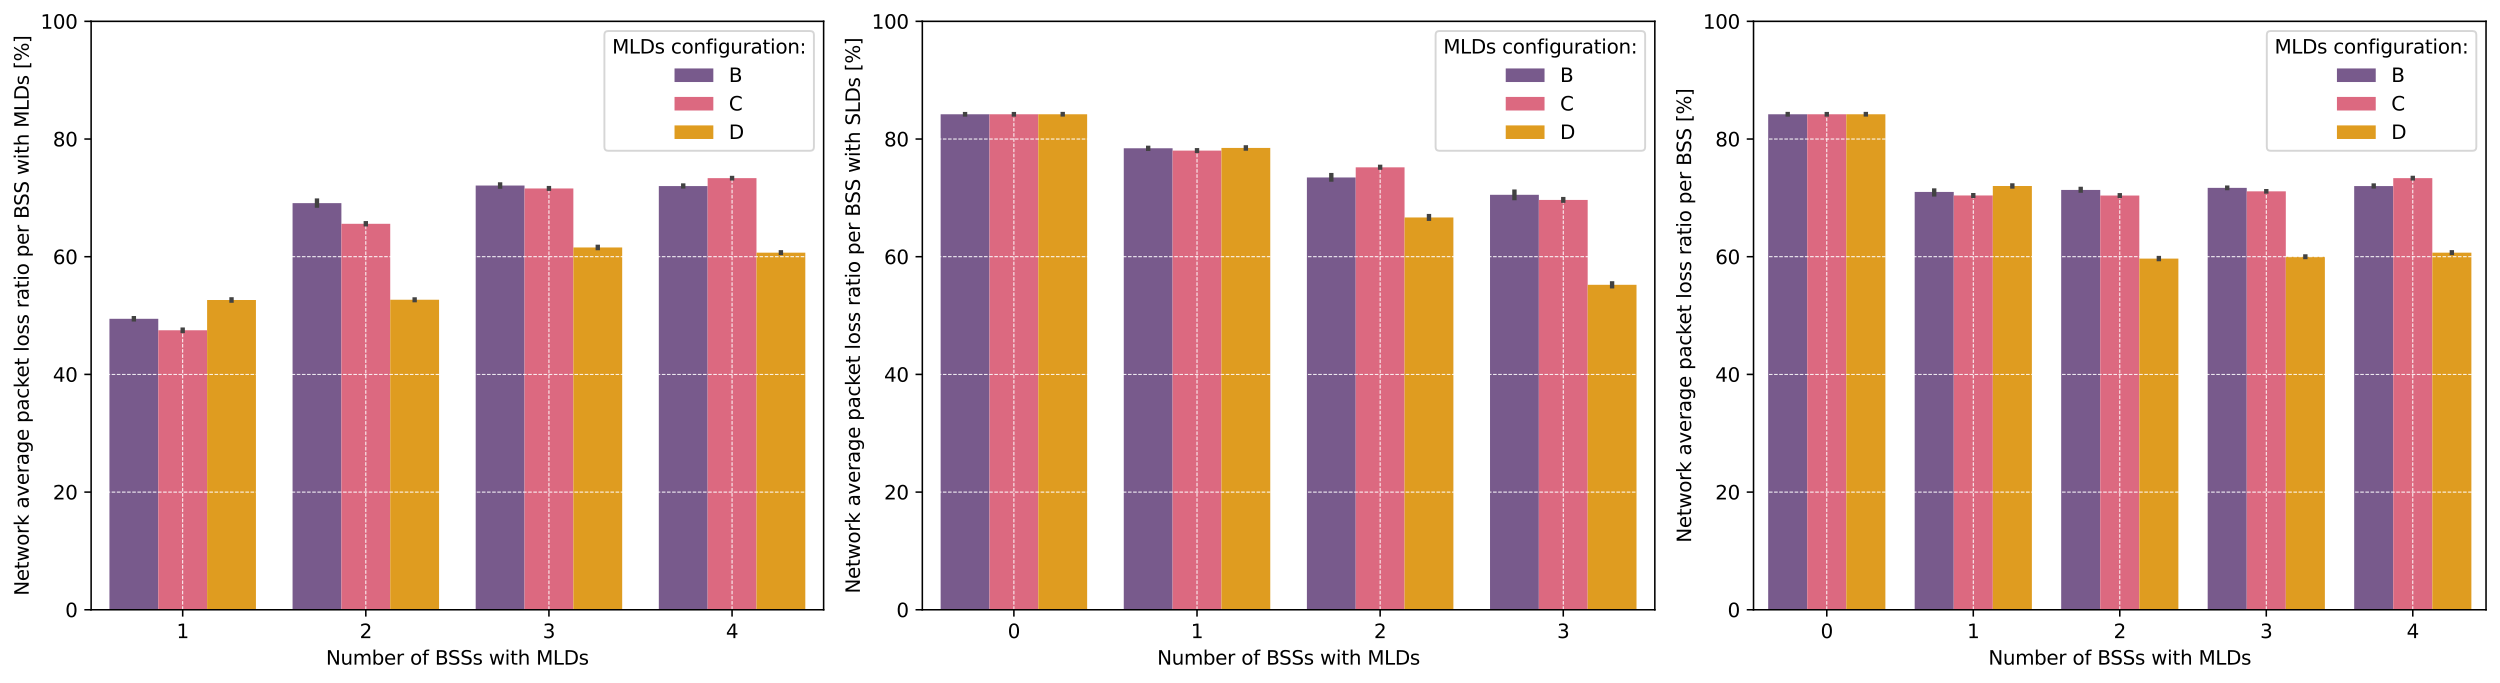 <?xml version="1.0" encoding="utf-8" standalone="no"?>
<!DOCTYPE svg PUBLIC "-//W3C//DTD SVG 1.1//EN"
  "http://www.w3.org/Graphics/SVG/1.1/DTD/svg11.dtd">
<svg xmlns:xlink="http://www.w3.org/1999/xlink" width="1288.496pt" height="351.835pt" viewBox="0 0 1288.496 351.835" xmlns="http://www.w3.org/2000/svg" version="1.1">
 <defs>
  <style type="text/css">*{stroke-linejoin: round; stroke-linecap: butt}</style>
 </defs>
 <g id="figure_1">
  <g id="patch_1">
   <path d="M 0 351.835 
L 1288.496 351.835 
L 1288.496 0 
L 0 0 
z
" style="fill: #ffffff"/>
  </g>
  <g id="axes_1">
   <g id="patch_2">
    <path d="M 46.966 314.279 
L 424.496 314.279 
L 424.496 10.999 
L 46.966 10.999 
z
" style="fill: #ffffff"/>
   </g>
   <g id="patch_3">
    <path d="M 56.404 314.279 
L 81.573 314.279 
L 81.573 164.297 
L 56.404 164.297 
z
" clip-path="url(#peaf2447aff)" style="fill: #785a8c"/>
   </g>
   <g id="patch_4">
    <path d="M 150.786 314.279 
L 175.955 314.279 
L 175.955 104.696 
L 150.786 104.696 
z
" clip-path="url(#peaf2447aff)" style="fill: #785a8c"/>
   </g>
   <g id="patch_5">
    <path d="M 245.169 314.279 
L 270.338 314.279 
L 270.338 95.638 
L 245.169 95.638 
z
" clip-path="url(#peaf2447aff)" style="fill: #785a8c"/>
   </g>
   <g id="patch_6">
    <path d="M 339.551 314.279 
L 364.72 314.279 
L 364.72 95.898 
L 339.551 95.898 
z
" clip-path="url(#peaf2447aff)" style="fill: #785a8c"/>
   </g>
   <g id="patch_7">
    <path d="M 81.573 314.279 
L 106.741 314.279 
L 106.741 170.217 
L 81.573 170.217 
z
" clip-path="url(#peaf2447aff)" style="fill: #dc6980"/>
   </g>
   <g id="patch_8">
    <path d="M 175.955 314.279 
L 201.124 314.279 
L 201.124 115.343 
L 175.955 115.343 
z
" clip-path="url(#peaf2447aff)" style="fill: #dc6980"/>
   </g>
   <g id="patch_9">
    <path d="M 270.338 314.279 
L 295.506 314.279 
L 295.506 97.127 
L 270.338 97.127 
z
" clip-path="url(#peaf2447aff)" style="fill: #dc6980"/>
   </g>
   <g id="patch_10">
    <path d="M 364.72 314.279 
L 389.889 314.279 
L 389.889 91.815 
L 364.72 91.815 
z
" clip-path="url(#peaf2447aff)" style="fill: #dc6980"/>
   </g>
   <g id="patch_11">
    <path d="M 106.741 314.279 
L 131.91 314.279 
L 131.91 154.635 
L 106.741 154.635 
z
" clip-path="url(#peaf2447aff)" style="fill: #df9c20"/>
   </g>
   <g id="patch_12">
    <path d="M 201.124 314.279 
L 226.292 314.279 
L 226.292 154.468 
L 201.124 154.468 
z
" clip-path="url(#peaf2447aff)" style="fill: #df9c20"/>
   </g>
   <g id="patch_13">
    <path d="M 295.506 314.279 
L 320.675 314.279 
L 320.675 127.544 
L 295.506 127.544 
z
" clip-path="url(#peaf2447aff)" style="fill: #df9c20"/>
   </g>
   <g id="patch_14">
    <path d="M 389.889 314.279 
L 415.057 314.279 
L 415.057 130.21 
L 389.889 130.21 
z
" clip-path="url(#peaf2447aff)" style="fill: #df9c20"/>
   </g>
   <g id="patch_15">
    <path d="M 94.157 314.279 
L 94.157 314.279 
L 94.157 314.279 
L 94.157 314.279 
z
" clip-path="url(#peaf2447aff)" style="fill: #785a8c"/>
   </g>
   <g id="patch_16">
    <path d="M 94.157 314.279 
L 94.157 314.279 
L 94.157 314.279 
L 94.157 314.279 
z
" clip-path="url(#peaf2447aff)" style="fill: #dc6980"/>
   </g>
   <g id="patch_17">
    <path d="M 94.157 314.279 
L 94.157 314.279 
L 94.157 314.279 
L 94.157 314.279 
z
" clip-path="url(#peaf2447aff)" style="fill: #df9c20"/>
   </g>
   <g id="matplotlib.axis_1">
    <g id="xtick_1">
     <g id="line2d_1">
      <path d="M 94.157 314.279 
L 94.157 10.999 
" clip-path="url(#peaf2447aff)" style="fill: none; stroke-dasharray: 1.85,0.8; stroke-dashoffset: 0; stroke: #ffffff; stroke-width: 0.5"/>
     </g>
     <g id="line2d_2">
      <defs>
       <path id="m5cba9338c4" d="M 0 0 
L 0 3.5 
" style="stroke: #000000; stroke-width: 0.8"/>
      </defs>
      <g>
       <use xlink:href="#m5cba9338c4" x="94.157" y="314.279" style="stroke: #000000; stroke-width: 0.8"/>
      </g>
     </g>
     <g id="text_1">
      <!-- 1 -->
      <g transform="translate(90.976 328.878) scale(0.1 -0.1)">
       <defs>
        <path id="DejaVuSans-31" d="M 794 531 
L 1825 531 
L 1825 4091 
L 703 3866 
L 703 4441 
L 1819 4666 
L 2450 4666 
L 2450 531 
L 3481 531 
L 3481 0 
L 794 0 
L 794 531 
z
" transform="scale(0.016)"/>
       </defs>
       <use xlink:href="#DejaVuSans-31"/>
      </g>
     </g>
    </g>
    <g id="xtick_2">
     <g id="line2d_3">
      <path d="M 188.539 314.279 
L 188.539 10.999 
" clip-path="url(#peaf2447aff)" style="fill: none; stroke-dasharray: 1.85,0.8; stroke-dashoffset: 0; stroke: #ffffff; stroke-width: 0.5"/>
     </g>
     <g id="line2d_4">
      <g>
       <use xlink:href="#m5cba9338c4" x="188.539" y="314.279" style="stroke: #000000; stroke-width: 0.8"/>
      </g>
     </g>
     <g id="text_2">
      <!-- 2 -->
      <g transform="translate(185.358 328.878) scale(0.1 -0.1)">
       <defs>
        <path id="DejaVuSans-32" d="M 1228 531 
L 3431 531 
L 3431 0 
L 469 0 
L 469 531 
Q 828 903 1448 1529 
Q 2069 2156 2228 2338 
Q 2531 2678 2651 2914 
Q 2772 3150 2772 3378 
Q 2772 3750 2511 3984 
Q 2250 4219 1831 4219 
Q 1534 4219 1204 4116 
Q 875 4013 500 3803 
L 500 4441 
Q 881 4594 1212 4672 
Q 1544 4750 1819 4750 
Q 2544 4750 2975 4387 
Q 3406 4025 3406 3419 
Q 3406 3131 3298 2873 
Q 3191 2616 2906 2266 
Q 2828 2175 2409 1742 
Q 1991 1309 1228 531 
z
" transform="scale(0.016)"/>
       </defs>
       <use xlink:href="#DejaVuSans-32"/>
      </g>
     </g>
    </g>
    <g id="xtick_3">
     <g id="line2d_5">
      <path d="M 282.922 314.279 
L 282.922 10.999 
" clip-path="url(#peaf2447aff)" style="fill: none; stroke-dasharray: 1.85,0.8; stroke-dashoffset: 0; stroke: #ffffff; stroke-width: 0.5"/>
     </g>
     <g id="line2d_6">
      <g>
       <use xlink:href="#m5cba9338c4" x="282.922" y="314.279" style="stroke: #000000; stroke-width: 0.8"/>
      </g>
     </g>
     <g id="text_3">
      <!-- 3 -->
      <g transform="translate(279.741 328.878) scale(0.1 -0.1)">
       <defs>
        <path id="DejaVuSans-33" d="M 2597 2516 
Q 3050 2419 3304 2112 
Q 3559 1806 3559 1356 
Q 3559 666 3084 287 
Q 2609 -91 1734 -91 
Q 1441 -91 1130 -33 
Q 819 25 488 141 
L 488 750 
Q 750 597 1062 519 
Q 1375 441 1716 441 
Q 2309 441 2620 675 
Q 2931 909 2931 1356 
Q 2931 1769 2642 2001 
Q 2353 2234 1838 2234 
L 1294 2234 
L 1294 2753 
L 1863 2753 
Q 2328 2753 2575 2939 
Q 2822 3125 2822 3475 
Q 2822 3834 2567 4026 
Q 2313 4219 1838 4219 
Q 1578 4219 1281 4162 
Q 984 4106 628 3988 
L 628 4550 
Q 988 4650 1302 4700 
Q 1616 4750 1894 4750 
Q 2613 4750 3031 4423 
Q 3450 4097 3450 3541 
Q 3450 3153 3228 2886 
Q 3006 2619 2597 2516 
z
" transform="scale(0.016)"/>
       </defs>
       <use xlink:href="#DejaVuSans-33"/>
      </g>
     </g>
    </g>
    <g id="xtick_4">
     <g id="line2d_7">
      <path d="M 377.304 314.279 
L 377.304 10.999 
" clip-path="url(#peaf2447aff)" style="fill: none; stroke-dasharray: 1.85,0.8; stroke-dashoffset: 0; stroke: #ffffff; stroke-width: 0.5"/>
     </g>
     <g id="line2d_8">
      <g>
       <use xlink:href="#m5cba9338c4" x="377.304" y="314.279" style="stroke: #000000; stroke-width: 0.8"/>
      </g>
     </g>
     <g id="text_4">
      <!-- 4 -->
      <g transform="translate(374.123 328.878) scale(0.1 -0.1)">
       <defs>
        <path id="DejaVuSans-34" d="M 2419 4116 
L 825 1625 
L 2419 1625 
L 2419 4116 
z
M 2253 4666 
L 3047 4666 
L 3047 1625 
L 3713 1625 
L 3713 1100 
L 3047 1100 
L 3047 0 
L 2419 0 
L 2419 1100 
L 313 1100 
L 313 1709 
L 2253 4666 
z
" transform="scale(0.016)"/>
       </defs>
       <use xlink:href="#DejaVuSans-34"/>
      </g>
     </g>
    </g>
    <g id="text_5">
     <!-- Number of BSSs with MLDs -->
     <g transform="translate(168.011 342.556) scale(0.1 -0.1)">
      <defs>
       <path id="DejaVuSans-4e" d="M 628 4666 
L 1478 4666 
L 3547 763 
L 3547 4666 
L 4159 4666 
L 4159 0 
L 3309 0 
L 1241 3903 
L 1241 0 
L 628 0 
L 628 4666 
z
" transform="scale(0.016)"/>
       <path id="DejaVuSans-75" d="M 544 1381 
L 544 3500 
L 1119 3500 
L 1119 1403 
Q 1119 906 1312 657 
Q 1506 409 1894 409 
Q 2359 409 2629 706 
Q 2900 1003 2900 1516 
L 2900 3500 
L 3475 3500 
L 3475 0 
L 2900 0 
L 2900 538 
Q 2691 219 2414 64 
Q 2138 -91 1772 -91 
Q 1169 -91 856 284 
Q 544 659 544 1381 
z
M 1991 3584 
L 1991 3584 
z
" transform="scale(0.016)"/>
       <path id="DejaVuSans-6d" d="M 3328 2828 
Q 3544 3216 3844 3400 
Q 4144 3584 4550 3584 
Q 5097 3584 5394 3201 
Q 5691 2819 5691 2113 
L 5691 0 
L 5113 0 
L 5113 2094 
Q 5113 2597 4934 2840 
Q 4756 3084 4391 3084 
Q 3944 3084 3684 2787 
Q 3425 2491 3425 1978 
L 3425 0 
L 2847 0 
L 2847 2094 
Q 2847 2600 2669 2842 
Q 2491 3084 2119 3084 
Q 1678 3084 1418 2786 
Q 1159 2488 1159 1978 
L 1159 0 
L 581 0 
L 581 3500 
L 1159 3500 
L 1159 2956 
Q 1356 3278 1631 3431 
Q 1906 3584 2284 3584 
Q 2666 3584 2933 3390 
Q 3200 3197 3328 2828 
z
" transform="scale(0.016)"/>
       <path id="DejaVuSans-62" d="M 3116 1747 
Q 3116 2381 2855 2742 
Q 2594 3103 2138 3103 
Q 1681 3103 1420 2742 
Q 1159 2381 1159 1747 
Q 1159 1113 1420 752 
Q 1681 391 2138 391 
Q 2594 391 2855 752 
Q 3116 1113 3116 1747 
z
M 1159 2969 
Q 1341 3281 1617 3432 
Q 1894 3584 2278 3584 
Q 2916 3584 3314 3078 
Q 3713 2572 3713 1747 
Q 3713 922 3314 415 
Q 2916 -91 2278 -91 
Q 1894 -91 1617 61 
Q 1341 213 1159 525 
L 1159 0 
L 581 0 
L 581 4863 
L 1159 4863 
L 1159 2969 
z
" transform="scale(0.016)"/>
       <path id="DejaVuSans-65" d="M 3597 1894 
L 3597 1613 
L 953 1613 
Q 991 1019 1311 708 
Q 1631 397 2203 397 
Q 2534 397 2845 478 
Q 3156 559 3463 722 
L 3463 178 
Q 3153 47 2828 -22 
Q 2503 -91 2169 -91 
Q 1331 -91 842 396 
Q 353 884 353 1716 
Q 353 2575 817 3079 
Q 1281 3584 2069 3584 
Q 2775 3584 3186 3129 
Q 3597 2675 3597 1894 
z
M 3022 2063 
Q 3016 2534 2758 2815 
Q 2500 3097 2075 3097 
Q 1594 3097 1305 2825 
Q 1016 2553 972 2059 
L 3022 2063 
z
" transform="scale(0.016)"/>
       <path id="DejaVuSans-72" d="M 2631 2963 
Q 2534 3019 2420 3045 
Q 2306 3072 2169 3072 
Q 1681 3072 1420 2755 
Q 1159 2438 1159 1844 
L 1159 0 
L 581 0 
L 581 3500 
L 1159 3500 
L 1159 2956 
Q 1341 3275 1631 3429 
Q 1922 3584 2338 3584 
Q 2397 3584 2469 3576 
Q 2541 3569 2628 3553 
L 2631 2963 
z
" transform="scale(0.016)"/>
       <path id="DejaVuSans-20" transform="scale(0.016)"/>
       <path id="DejaVuSans-6f" d="M 1959 3097 
Q 1497 3097 1228 2736 
Q 959 2375 959 1747 
Q 959 1119 1226 758 
Q 1494 397 1959 397 
Q 2419 397 2687 759 
Q 2956 1122 2956 1747 
Q 2956 2369 2687 2733 
Q 2419 3097 1959 3097 
z
M 1959 3584 
Q 2709 3584 3137 3096 
Q 3566 2609 3566 1747 
Q 3566 888 3137 398 
Q 2709 -91 1959 -91 
Q 1206 -91 779 398 
Q 353 888 353 1747 
Q 353 2609 779 3096 
Q 1206 3584 1959 3584 
z
" transform="scale(0.016)"/>
       <path id="DejaVuSans-66" d="M 2375 4863 
L 2375 4384 
L 1825 4384 
Q 1516 4384 1395 4259 
Q 1275 4134 1275 3809 
L 1275 3500 
L 2222 3500 
L 2222 3053 
L 1275 3053 
L 1275 0 
L 697 0 
L 697 3053 
L 147 3053 
L 147 3500 
L 697 3500 
L 697 3744 
Q 697 4328 969 4595 
Q 1241 4863 1831 4863 
L 2375 4863 
z
" transform="scale(0.016)"/>
       <path id="DejaVuSans-42" d="M 1259 2228 
L 1259 519 
L 2272 519 
Q 2781 519 3026 730 
Q 3272 941 3272 1375 
Q 3272 1813 3026 2020 
Q 2781 2228 2272 2228 
L 1259 2228 
z
M 1259 4147 
L 1259 2741 
L 2194 2741 
Q 2656 2741 2882 2914 
Q 3109 3088 3109 3444 
Q 3109 3797 2882 3972 
Q 2656 4147 2194 4147 
L 1259 4147 
z
M 628 4666 
L 2241 4666 
Q 2963 4666 3353 4366 
Q 3744 4066 3744 3513 
Q 3744 3084 3544 2831 
Q 3344 2578 2956 2516 
Q 3422 2416 3680 2098 
Q 3938 1781 3938 1306 
Q 3938 681 3513 340 
Q 3088 0 2303 0 
L 628 0 
L 628 4666 
z
" transform="scale(0.016)"/>
       <path id="DejaVuSans-53" d="M 3425 4513 
L 3425 3897 
Q 3066 4069 2747 4153 
Q 2428 4238 2131 4238 
Q 1616 4238 1336 4038 
Q 1056 3838 1056 3469 
Q 1056 3159 1242 3001 
Q 1428 2844 1947 2747 
L 2328 2669 
Q 3034 2534 3370 2195 
Q 3706 1856 3706 1288 
Q 3706 609 3251 259 
Q 2797 -91 1919 -91 
Q 1588 -91 1214 -16 
Q 841 59 441 206 
L 441 856 
Q 825 641 1194 531 
Q 1563 422 1919 422 
Q 2459 422 2753 634 
Q 3047 847 3047 1241 
Q 3047 1584 2836 1778 
Q 2625 1972 2144 2069 
L 1759 2144 
Q 1053 2284 737 2584 
Q 422 2884 422 3419 
Q 422 4038 858 4394 
Q 1294 4750 2059 4750 
Q 2388 4750 2728 4690 
Q 3069 4631 3425 4513 
z
" transform="scale(0.016)"/>
       <path id="DejaVuSans-73" d="M 2834 3397 
L 2834 2853 
Q 2591 2978 2328 3040 
Q 2066 3103 1784 3103 
Q 1356 3103 1142 2972 
Q 928 2841 928 2578 
Q 928 2378 1081 2264 
Q 1234 2150 1697 2047 
L 1894 2003 
Q 2506 1872 2764 1633 
Q 3022 1394 3022 966 
Q 3022 478 2636 193 
Q 2250 -91 1575 -91 
Q 1294 -91 989 -36 
Q 684 19 347 128 
L 347 722 
Q 666 556 975 473 
Q 1284 391 1588 391 
Q 1994 391 2212 530 
Q 2431 669 2431 922 
Q 2431 1156 2273 1281 
Q 2116 1406 1581 1522 
L 1381 1569 
Q 847 1681 609 1914 
Q 372 2147 372 2553 
Q 372 3047 722 3315 
Q 1072 3584 1716 3584 
Q 2034 3584 2315 3537 
Q 2597 3491 2834 3397 
z
" transform="scale(0.016)"/>
       <path id="DejaVuSans-77" d="M 269 3500 
L 844 3500 
L 1563 769 
L 2278 3500 
L 2956 3500 
L 3675 769 
L 4391 3500 
L 4966 3500 
L 4050 0 
L 3372 0 
L 2619 2869 
L 1863 0 
L 1184 0 
L 269 3500 
z
" transform="scale(0.016)"/>
       <path id="DejaVuSans-69" d="M 603 3500 
L 1178 3500 
L 1178 0 
L 603 0 
L 603 3500 
z
M 603 4863 
L 1178 4863 
L 1178 4134 
L 603 4134 
L 603 4863 
z
" transform="scale(0.016)"/>
       <path id="DejaVuSans-74" d="M 1172 4494 
L 1172 3500 
L 2356 3500 
L 2356 3053 
L 1172 3053 
L 1172 1153 
Q 1172 725 1289 603 
Q 1406 481 1766 481 
L 2356 481 
L 2356 0 
L 1766 0 
Q 1100 0 847 248 
Q 594 497 594 1153 
L 594 3053 
L 172 3053 
L 172 3500 
L 594 3500 
L 594 4494 
L 1172 4494 
z
" transform="scale(0.016)"/>
       <path id="DejaVuSans-68" d="M 3513 2113 
L 3513 0 
L 2938 0 
L 2938 2094 
Q 2938 2591 2744 2837 
Q 2550 3084 2163 3084 
Q 1697 3084 1428 2787 
Q 1159 2491 1159 1978 
L 1159 0 
L 581 0 
L 581 4863 
L 1159 4863 
L 1159 2956 
Q 1366 3272 1645 3428 
Q 1925 3584 2291 3584 
Q 2894 3584 3203 3211 
Q 3513 2838 3513 2113 
z
" transform="scale(0.016)"/>
       <path id="DejaVuSans-4d" d="M 628 4666 
L 1569 4666 
L 2759 1491 
L 3956 4666 
L 4897 4666 
L 4897 0 
L 4281 0 
L 4281 4097 
L 3078 897 
L 2444 897 
L 1241 4097 
L 1241 0 
L 628 0 
L 628 4666 
z
" transform="scale(0.016)"/>
       <path id="DejaVuSans-4c" d="M 628 4666 
L 1259 4666 
L 1259 531 
L 3531 531 
L 3531 0 
L 628 0 
L 628 4666 
z
" transform="scale(0.016)"/>
       <path id="DejaVuSans-44" d="M 1259 4147 
L 1259 519 
L 2022 519 
Q 2988 519 3436 956 
Q 3884 1394 3884 2338 
Q 3884 3275 3436 3711 
Q 2988 4147 2022 4147 
L 1259 4147 
z
M 628 4666 
L 1925 4666 
Q 3281 4666 3915 4102 
Q 4550 3538 4550 2338 
Q 4550 1131 3912 565 
Q 3275 0 1925 0 
L 628 0 
L 628 4666 
z
" transform="scale(0.016)"/>
      </defs>
      <use xlink:href="#DejaVuSans-4e"/>
      <use xlink:href="#DejaVuSans-75" x="74.805"/>
      <use xlink:href="#DejaVuSans-6d" x="138.184"/>
      <use xlink:href="#DejaVuSans-62" x="235.596"/>
      <use xlink:href="#DejaVuSans-65" x="299.072"/>
      <use xlink:href="#DejaVuSans-72" x="360.596"/>
      <use xlink:href="#DejaVuSans-20" x="401.709"/>
      <use xlink:href="#DejaVuSans-6f" x="433.496"/>
      <use xlink:href="#DejaVuSans-66" x="494.678"/>
      <use xlink:href="#DejaVuSans-20" x="529.883"/>
      <use xlink:href="#DejaVuSans-42" x="561.67"/>
      <use xlink:href="#DejaVuSans-53" x="628.523"/>
      <use xlink:href="#DejaVuSans-53" x="692"/>
      <use xlink:href="#DejaVuSans-73" x="755.477"/>
      <use xlink:href="#DejaVuSans-20" x="807.576"/>
      <use xlink:href="#DejaVuSans-77" x="839.363"/>
      <use xlink:href="#DejaVuSans-69" x="921.15"/>
      <use xlink:href="#DejaVuSans-74" x="948.934"/>
      <use xlink:href="#DejaVuSans-68" x="988.143"/>
      <use xlink:href="#DejaVuSans-20" x="1051.521"/>
      <use xlink:href="#DejaVuSans-4d" x="1083.309"/>
      <use xlink:href="#DejaVuSans-4c" x="1169.588"/>
      <use xlink:href="#DejaVuSans-44" x="1225.301"/>
      <use xlink:href="#DejaVuSans-73" x="1302.303"/>
     </g>
    </g>
   </g>
   <g id="matplotlib.axis_2">
    <g id="ytick_1">
     <g id="line2d_9">
      <path d="M 46.966 314.279 
L 424.496 314.279 
" clip-path="url(#peaf2447aff)" style="fill: none; stroke-dasharray: 1.85,0.8; stroke-dashoffset: 0; stroke: #ffffff; stroke-width: 0.5"/>
     </g>
     <g id="line2d_10">
      <defs>
       <path id="me90d5a612a" d="M 0 0 
L -3.5 0 
" style="stroke: #000000; stroke-width: 0.8"/>
      </defs>
      <g>
       <use xlink:href="#me90d5a612a" x="46.966" y="314.279" style="stroke: #000000; stroke-width: 0.8"/>
      </g>
     </g>
     <g id="text_6">
      <!-- 0 -->
      <g transform="translate(33.603 318.078) scale(0.1 -0.1)">
       <defs>
        <path id="DejaVuSans-30" d="M 2034 4250 
Q 1547 4250 1301 3770 
Q 1056 3291 1056 2328 
Q 1056 1369 1301 889 
Q 1547 409 2034 409 
Q 2525 409 2770 889 
Q 3016 1369 3016 2328 
Q 3016 3291 2770 3770 
Q 2525 4250 2034 4250 
z
M 2034 4750 
Q 2819 4750 3233 4129 
Q 3647 3509 3647 2328 
Q 3647 1150 3233 529 
Q 2819 -91 2034 -91 
Q 1250 -91 836 529 
Q 422 1150 422 2328 
Q 422 3509 836 4129 
Q 1250 4750 2034 4750 
z
" transform="scale(0.016)"/>
       </defs>
       <use xlink:href="#DejaVuSans-30"/>
      </g>
     </g>
    </g>
    <g id="ytick_2">
     <g id="line2d_11">
      <path d="M 46.966 253.623 
L 424.496 253.623 
" clip-path="url(#peaf2447aff)" style="fill: none; stroke-dasharray: 1.85,0.8; stroke-dashoffset: 0; stroke: #ffffff; stroke-width: 0.5"/>
     </g>
     <g id="line2d_12">
      <g>
       <use xlink:href="#me90d5a612a" x="46.966" y="253.623" style="stroke: #000000; stroke-width: 0.8"/>
      </g>
     </g>
     <g id="text_7">
      <!-- 20 -->
      <g transform="translate(27.241 257.422) scale(0.1 -0.1)">
       <use xlink:href="#DejaVuSans-32"/>
       <use xlink:href="#DejaVuSans-30" x="63.623"/>
      </g>
     </g>
    </g>
    <g id="ytick_3">
     <g id="line2d_13">
      <path d="M 46.966 192.967 
L 424.496 192.967 
" clip-path="url(#peaf2447aff)" style="fill: none; stroke-dasharray: 1.85,0.8; stroke-dashoffset: 0; stroke: #ffffff; stroke-width: 0.5"/>
     </g>
     <g id="line2d_14">
      <g>
       <use xlink:href="#me90d5a612a" x="46.966" y="192.967" style="stroke: #000000; stroke-width: 0.8"/>
      </g>
     </g>
     <g id="text_8">
      <!-- 40 -->
      <g transform="translate(27.241 196.766) scale(0.1 -0.1)">
       <use xlink:href="#DejaVuSans-34"/>
       <use xlink:href="#DejaVuSans-30" x="63.623"/>
      </g>
     </g>
    </g>
    <g id="ytick_4">
     <g id="line2d_15">
      <path d="M 46.966 132.311 
L 424.496 132.311 
" clip-path="url(#peaf2447aff)" style="fill: none; stroke-dasharray: 1.85,0.8; stroke-dashoffset: 0; stroke: #ffffff; stroke-width: 0.5"/>
     </g>
     <g id="line2d_16">
      <g>
       <use xlink:href="#me90d5a612a" x="46.966" y="132.311" style="stroke: #000000; stroke-width: 0.8"/>
      </g>
     </g>
     <g id="text_9">
      <!-- 60 -->
      <g transform="translate(27.241 136.11) scale(0.1 -0.1)">
       <defs>
        <path id="DejaVuSans-36" d="M 2113 2584 
Q 1688 2584 1439 2293 
Q 1191 2003 1191 1497 
Q 1191 994 1439 701 
Q 1688 409 2113 409 
Q 2538 409 2786 701 
Q 3034 994 3034 1497 
Q 3034 2003 2786 2293 
Q 2538 2584 2113 2584 
z
M 3366 4563 
L 3366 3988 
Q 3128 4100 2886 4159 
Q 2644 4219 2406 4219 
Q 1781 4219 1451 3797 
Q 1122 3375 1075 2522 
Q 1259 2794 1537 2939 
Q 1816 3084 2150 3084 
Q 2853 3084 3261 2657 
Q 3669 2231 3669 1497 
Q 3669 778 3244 343 
Q 2819 -91 2113 -91 
Q 1303 -91 875 529 
Q 447 1150 447 2328 
Q 447 3434 972 4092 
Q 1497 4750 2381 4750 
Q 2619 4750 2861 4703 
Q 3103 4656 3366 4563 
z
" transform="scale(0.016)"/>
       </defs>
       <use xlink:href="#DejaVuSans-36"/>
       <use xlink:href="#DejaVuSans-30" x="63.623"/>
      </g>
     </g>
    </g>
    <g id="ytick_5">
     <g id="line2d_17">
      <path d="M 46.966 71.655 
L 424.496 71.655 
" clip-path="url(#peaf2447aff)" style="fill: none; stroke-dasharray: 1.85,0.8; stroke-dashoffset: 0; stroke: #ffffff; stroke-width: 0.5"/>
     </g>
     <g id="line2d_18">
      <g>
       <use xlink:href="#me90d5a612a" x="46.966" y="71.655" style="stroke: #000000; stroke-width: 0.8"/>
      </g>
     </g>
     <g id="text_10">
      <!-- 80 -->
      <g transform="translate(27.241 75.454) scale(0.1 -0.1)">
       <defs>
        <path id="DejaVuSans-38" d="M 2034 2216 
Q 1584 2216 1326 1975 
Q 1069 1734 1069 1313 
Q 1069 891 1326 650 
Q 1584 409 2034 409 
Q 2484 409 2743 651 
Q 3003 894 3003 1313 
Q 3003 1734 2745 1975 
Q 2488 2216 2034 2216 
z
M 1403 2484 
Q 997 2584 770 2862 
Q 544 3141 544 3541 
Q 544 4100 942 4425 
Q 1341 4750 2034 4750 
Q 2731 4750 3128 4425 
Q 3525 4100 3525 3541 
Q 3525 3141 3298 2862 
Q 3072 2584 2669 2484 
Q 3125 2378 3379 2068 
Q 3634 1759 3634 1313 
Q 3634 634 3220 271 
Q 2806 -91 2034 -91 
Q 1263 -91 848 271 
Q 434 634 434 1313 
Q 434 1759 690 2068 
Q 947 2378 1403 2484 
z
M 1172 3481 
Q 1172 3119 1398 2916 
Q 1625 2713 2034 2713 
Q 2441 2713 2670 2916 
Q 2900 3119 2900 3481 
Q 2900 3844 2670 4047 
Q 2441 4250 2034 4250 
Q 1625 4250 1398 4047 
Q 1172 3844 1172 3481 
z
" transform="scale(0.016)"/>
       </defs>
       <use xlink:href="#DejaVuSans-38"/>
       <use xlink:href="#DejaVuSans-30" x="63.623"/>
      </g>
     </g>
    </g>
    <g id="ytick_6">
     <g id="line2d_19">
      <path d="M 46.966 10.999 
L 424.496 10.999 
" clip-path="url(#peaf2447aff)" style="fill: none; stroke-dasharray: 1.85,0.8; stroke-dashoffset: 0; stroke: #ffffff; stroke-width: 0.5"/>
     </g>
     <g id="line2d_20">
      <g>
       <use xlink:href="#me90d5a612a" x="46.966" y="10.999" style="stroke: #000000; stroke-width: 0.8"/>
      </g>
     </g>
     <g id="text_11">
      <!-- 100 -->
      <g transform="translate(20.878 14.798) scale(0.1 -0.1)">
       <use xlink:href="#DejaVuSans-31"/>
       <use xlink:href="#DejaVuSans-30" x="63.623"/>
       <use xlink:href="#DejaVuSans-30" x="127.246"/>
      </g>
     </g>
    </g>
    <g id="text_12">
     <!-- Network average packet loss ratio per BSS with MLDs [%] -->
     <g transform="translate(14.798 307.024) rotate(-90) scale(0.1 -0.1)">
      <defs>
       <path id="DejaVuSans-6b" d="M 581 4863 
L 1159 4863 
L 1159 1991 
L 2875 3500 
L 3609 3500 
L 1753 1863 
L 3688 0 
L 2938 0 
L 1159 1709 
L 1159 0 
L 581 0 
L 581 4863 
z
" transform="scale(0.016)"/>
       <path id="DejaVuSans-61" d="M 2194 1759 
Q 1497 1759 1228 1600 
Q 959 1441 959 1056 
Q 959 750 1161 570 
Q 1363 391 1709 391 
Q 2188 391 2477 730 
Q 2766 1069 2766 1631 
L 2766 1759 
L 2194 1759 
z
M 3341 1997 
L 3341 0 
L 2766 0 
L 2766 531 
Q 2569 213 2275 61 
Q 1981 -91 1556 -91 
Q 1019 -91 701 211 
Q 384 513 384 1019 
Q 384 1609 779 1909 
Q 1175 2209 1959 2209 
L 2766 2209 
L 2766 2266 
Q 2766 2663 2505 2880 
Q 2244 3097 1772 3097 
Q 1472 3097 1187 3025 
Q 903 2953 641 2809 
L 641 3341 
Q 956 3463 1253 3523 
Q 1550 3584 1831 3584 
Q 2591 3584 2966 3190 
Q 3341 2797 3341 1997 
z
" transform="scale(0.016)"/>
       <path id="DejaVuSans-76" d="M 191 3500 
L 800 3500 
L 1894 563 
L 2988 3500 
L 3597 3500 
L 2284 0 
L 1503 0 
L 191 3500 
z
" transform="scale(0.016)"/>
       <path id="DejaVuSans-67" d="M 2906 1791 
Q 2906 2416 2648 2759 
Q 2391 3103 1925 3103 
Q 1463 3103 1205 2759 
Q 947 2416 947 1791 
Q 947 1169 1205 825 
Q 1463 481 1925 481 
Q 2391 481 2648 825 
Q 2906 1169 2906 1791 
z
M 3481 434 
Q 3481 -459 3084 -895 
Q 2688 -1331 1869 -1331 
Q 1566 -1331 1297 -1286 
Q 1028 -1241 775 -1147 
L 775 -588 
Q 1028 -725 1275 -790 
Q 1522 -856 1778 -856 
Q 2344 -856 2625 -561 
Q 2906 -266 2906 331 
L 2906 616 
Q 2728 306 2450 153 
Q 2172 0 1784 0 
Q 1141 0 747 490 
Q 353 981 353 1791 
Q 353 2603 747 3093 
Q 1141 3584 1784 3584 
Q 2172 3584 2450 3431 
Q 2728 3278 2906 2969 
L 2906 3500 
L 3481 3500 
L 3481 434 
z
" transform="scale(0.016)"/>
       <path id="DejaVuSans-70" d="M 1159 525 
L 1159 -1331 
L 581 -1331 
L 581 3500 
L 1159 3500 
L 1159 2969 
Q 1341 3281 1617 3432 
Q 1894 3584 2278 3584 
Q 2916 3584 3314 3078 
Q 3713 2572 3713 1747 
Q 3713 922 3314 415 
Q 2916 -91 2278 -91 
Q 1894 -91 1617 61 
Q 1341 213 1159 525 
z
M 3116 1747 
Q 3116 2381 2855 2742 
Q 2594 3103 2138 3103 
Q 1681 3103 1420 2742 
Q 1159 2381 1159 1747 
Q 1159 1113 1420 752 
Q 1681 391 2138 391 
Q 2594 391 2855 752 
Q 3116 1113 3116 1747 
z
" transform="scale(0.016)"/>
       <path id="DejaVuSans-63" d="M 3122 3366 
L 3122 2828 
Q 2878 2963 2633 3030 
Q 2388 3097 2138 3097 
Q 1578 3097 1268 2742 
Q 959 2388 959 1747 
Q 959 1106 1268 751 
Q 1578 397 2138 397 
Q 2388 397 2633 464 
Q 2878 531 3122 666 
L 3122 134 
Q 2881 22 2623 -34 
Q 2366 -91 2075 -91 
Q 1284 -91 818 406 
Q 353 903 353 1747 
Q 353 2603 823 3093 
Q 1294 3584 2113 3584 
Q 2378 3584 2631 3529 
Q 2884 3475 3122 3366 
z
" transform="scale(0.016)"/>
       <path id="DejaVuSans-6c" d="M 603 4863 
L 1178 4863 
L 1178 0 
L 603 0 
L 603 4863 
z
" transform="scale(0.016)"/>
       <path id="DejaVuSans-5b" d="M 550 4863 
L 1875 4863 
L 1875 4416 
L 1125 4416 
L 1125 -397 
L 1875 -397 
L 1875 -844 
L 550 -844 
L 550 4863 
z
" transform="scale(0.016)"/>
       <path id="DejaVuSans-25" d="M 4653 2053 
Q 4381 2053 4226 1822 
Q 4072 1591 4072 1178 
Q 4072 772 4226 539 
Q 4381 306 4653 306 
Q 4919 306 5073 539 
Q 5228 772 5228 1178 
Q 5228 1588 5073 1820 
Q 4919 2053 4653 2053 
z
M 4653 2450 
Q 5147 2450 5437 2106 
Q 5728 1763 5728 1178 
Q 5728 594 5436 251 
Q 5144 -91 4653 -91 
Q 4153 -91 3862 251 
Q 3572 594 3572 1178 
Q 3572 1766 3864 2108 
Q 4156 2450 4653 2450 
z
M 1428 4353 
Q 1159 4353 1004 4120 
Q 850 3888 850 3481 
Q 850 3069 1003 2837 
Q 1156 2606 1428 2606 
Q 1700 2606 1854 2837 
Q 2009 3069 2009 3481 
Q 2009 3884 1853 4118 
Q 1697 4353 1428 4353 
z
M 4250 4750 
L 4750 4750 
L 1831 -91 
L 1331 -91 
L 4250 4750 
z
M 1428 4750 
Q 1922 4750 2215 4408 
Q 2509 4066 2509 3481 
Q 2509 2891 2217 2550 
Q 1925 2209 1428 2209 
Q 931 2209 642 2551 
Q 353 2894 353 3481 
Q 353 4063 643 4406 
Q 934 4750 1428 4750 
z
" transform="scale(0.016)"/>
       <path id="DejaVuSans-5d" d="M 1947 4863 
L 1947 -844 
L 622 -844 
L 622 -397 
L 1369 -397 
L 1369 4416 
L 622 4416 
L 622 4863 
L 1947 4863 
z
" transform="scale(0.016)"/>
      </defs>
      <use xlink:href="#DejaVuSans-4e"/>
      <use xlink:href="#DejaVuSans-65" x="74.805"/>
      <use xlink:href="#DejaVuSans-74" x="136.328"/>
      <use xlink:href="#DejaVuSans-77" x="175.537"/>
      <use xlink:href="#DejaVuSans-6f" x="257.324"/>
      <use xlink:href="#DejaVuSans-72" x="318.506"/>
      <use xlink:href="#DejaVuSans-6b" x="359.619"/>
      <use xlink:href="#DejaVuSans-20" x="417.529"/>
      <use xlink:href="#DejaVuSans-61" x="449.316"/>
      <use xlink:href="#DejaVuSans-76" x="510.596"/>
      <use xlink:href="#DejaVuSans-65" x="569.775"/>
      <use xlink:href="#DejaVuSans-72" x="631.299"/>
      <use xlink:href="#DejaVuSans-61" x="672.412"/>
      <use xlink:href="#DejaVuSans-67" x="733.691"/>
      <use xlink:href="#DejaVuSans-65" x="797.168"/>
      <use xlink:href="#DejaVuSans-20" x="858.691"/>
      <use xlink:href="#DejaVuSans-70" x="890.479"/>
      <use xlink:href="#DejaVuSans-61" x="953.955"/>
      <use xlink:href="#DejaVuSans-63" x="1015.234"/>
      <use xlink:href="#DejaVuSans-6b" x="1070.215"/>
      <use xlink:href="#DejaVuSans-65" x="1124.5"/>
      <use xlink:href="#DejaVuSans-74" x="1186.023"/>
      <use xlink:href="#DejaVuSans-20" x="1225.232"/>
      <use xlink:href="#DejaVuSans-6c" x="1257.02"/>
      <use xlink:href="#DejaVuSans-6f" x="1284.803"/>
      <use xlink:href="#DejaVuSans-73" x="1345.984"/>
      <use xlink:href="#DejaVuSans-73" x="1398.084"/>
      <use xlink:href="#DejaVuSans-20" x="1450.184"/>
      <use xlink:href="#DejaVuSans-72" x="1481.971"/>
      <use xlink:href="#DejaVuSans-61" x="1523.084"/>
      <use xlink:href="#DejaVuSans-74" x="1584.363"/>
      <use xlink:href="#DejaVuSans-69" x="1623.572"/>
      <use xlink:href="#DejaVuSans-6f" x="1651.355"/>
      <use xlink:href="#DejaVuSans-20" x="1712.537"/>
      <use xlink:href="#DejaVuSans-70" x="1744.324"/>
      <use xlink:href="#DejaVuSans-65" x="1807.801"/>
      <use xlink:href="#DejaVuSans-72" x="1869.324"/>
      <use xlink:href="#DejaVuSans-20" x="1910.438"/>
      <use xlink:href="#DejaVuSans-42" x="1942.225"/>
      <use xlink:href="#DejaVuSans-53" x="2009.078"/>
      <use xlink:href="#DejaVuSans-53" x="2072.555"/>
      <use xlink:href="#DejaVuSans-20" x="2136.031"/>
      <use xlink:href="#DejaVuSans-77" x="2167.818"/>
      <use xlink:href="#DejaVuSans-69" x="2249.605"/>
      <use xlink:href="#DejaVuSans-74" x="2277.389"/>
      <use xlink:href="#DejaVuSans-68" x="2316.598"/>
      <use xlink:href="#DejaVuSans-20" x="2379.977"/>
      <use xlink:href="#DejaVuSans-4d" x="2411.764"/>
      <use xlink:href="#DejaVuSans-4c" x="2498.043"/>
      <use xlink:href="#DejaVuSans-44" x="2553.756"/>
      <use xlink:href="#DejaVuSans-73" x="2630.758"/>
      <use xlink:href="#DejaVuSans-20" x="2682.857"/>
      <use xlink:href="#DejaVuSans-5b" x="2714.645"/>
      <use xlink:href="#DejaVuSans-25" x="2753.658"/>
      <use xlink:href="#DejaVuSans-5d" x="2848.678"/>
     </g>
    </g>
   </g>
   <g id="line2d_21">
    <path d="M 68.988 164.6 
L 68.988 163.998 
" clip-path="url(#peaf2447aff)" style="fill: none; stroke: #424242; stroke-width: 2.25; stroke-linecap: square"/>
   </g>
   <g id="line2d_22">
    <path d="M 163.371 105.965 
L 163.371 103.383 
" clip-path="url(#peaf2447aff)" style="fill: none; stroke: #424242; stroke-width: 2.25; stroke-linecap: square"/>
   </g>
   <g id="line2d_23">
    <path d="M 257.753 96.174 
L 257.753 95.053 
" clip-path="url(#peaf2447aff)" style="fill: none; stroke: #424242; stroke-width: 2.25; stroke-linecap: square"/>
   </g>
   <g id="line2d_24">
    <path d="M 352.136 96.085 
L 352.136 95.626 
" clip-path="url(#peaf2447aff)" style="fill: none; stroke: #424242; stroke-width: 2.25; stroke-linecap: square"/>
   </g>
   <g id="line2d_25">
    <path d="M 94.157 170.563 
L 94.157 169.902 
" clip-path="url(#peaf2447aff)" style="fill: none; stroke: #424242; stroke-width: 2.25; stroke-linecap: square"/>
   </g>
   <g id="line2d_26">
    <path d="M 188.539 115.6 
L 188.539 115.073 
" clip-path="url(#peaf2447aff)" style="fill: none; stroke: #424242; stroke-width: 2.25; stroke-linecap: square"/>
   </g>
   <g id="line2d_27">
    <path d="M 282.922 97.297 
L 282.922 96.956 
" clip-path="url(#peaf2447aff)" style="fill: none; stroke: #424242; stroke-width: 2.25; stroke-linecap: square"/>
   </g>
   <g id="line2d_28">
    <path d="M 377.304 91.916 
L 377.304 91.717 
" clip-path="url(#peaf2447aff)" style="fill: none; stroke: #424242; stroke-width: 2.25; stroke-linecap: square"/>
   </g>
   <g id="line2d_29">
    <path d="M 119.326 154.947 
L 119.326 154.288 
" clip-path="url(#peaf2447aff)" style="fill: none; stroke: #424242; stroke-width: 2.25; stroke-linecap: square"/>
   </g>
   <g id="line2d_30">
    <path d="M 213.708 154.681 
L 213.708 154.326 
" clip-path="url(#peaf2447aff)" style="fill: none; stroke: #424242; stroke-width: 2.25; stroke-linecap: square"/>
   </g>
   <g id="line2d_31">
    <path d="M 308.091 127.877 
L 308.091 127.236 
" clip-path="url(#peaf2447aff)" style="fill: none; stroke: #424242; stroke-width: 2.25; stroke-linecap: square"/>
   </g>
   <g id="line2d_32">
    <path d="M 402.473 130.376 
L 402.473 130.056 
" clip-path="url(#peaf2447aff)" style="fill: none; stroke: #424242; stroke-width: 2.25; stroke-linecap: square"/>
   </g>
   <g id="patch_18">
    <path d="M 46.966 314.279 
L 46.966 10.999 
" style="fill: none; stroke: #000000; stroke-width: 0.8; stroke-linejoin: miter; stroke-linecap: square"/>
   </g>
   <g id="patch_19">
    <path d="M 424.496 314.279 
L 424.496 10.999 
" style="fill: none; stroke: #000000; stroke-width: 0.8; stroke-linejoin: miter; stroke-linecap: square"/>
   </g>
   <g id="patch_20">
    <path d="M 46.966 314.279 
L 424.496 314.279 
" style="fill: none; stroke: #000000; stroke-width: 0.8; stroke-linejoin: miter; stroke-linecap: square"/>
   </g>
   <g id="patch_21">
    <path d="M 46.966 10.999 
L 424.496 10.999 
" style="fill: none; stroke: #000000; stroke-width: 0.8; stroke-linejoin: miter; stroke-linecap: square"/>
   </g>
   <g id="legend_1">
    <g id="patch_22">
     <path d="M 313.507 77.712 
L 417.496 77.712 
Q 419.496 77.712 419.496 75.712 
L 419.496 17.999 
Q 419.496 15.999 417.496 15.999 
L 313.507 15.999 
Q 311.507 15.999 311.507 17.999 
L 311.507 75.712 
Q 311.507 77.712 313.507 77.712 
z
" style="fill: #ffffff; opacity: 0.8; stroke: #cccccc; stroke-linejoin: miter"/>
    </g>
    <g id="text_13">
     <!-- MLDs configuration: -->
     <g transform="translate(315.507 27.598) scale(0.1 -0.1)">
      <defs>
       <path id="DejaVuSans-6e" d="M 3513 2113 
L 3513 0 
L 2938 0 
L 2938 2094 
Q 2938 2591 2744 2837 
Q 2550 3084 2163 3084 
Q 1697 3084 1428 2787 
Q 1159 2491 1159 1978 
L 1159 0 
L 581 0 
L 581 3500 
L 1159 3500 
L 1159 2956 
Q 1366 3272 1645 3428 
Q 1925 3584 2291 3584 
Q 2894 3584 3203 3211 
Q 3513 2838 3513 2113 
z
" transform="scale(0.016)"/>
       <path id="DejaVuSans-3a" d="M 750 794 
L 1409 794 
L 1409 0 
L 750 0 
L 750 794 
z
M 750 3309 
L 1409 3309 
L 1409 2516 
L 750 2516 
L 750 3309 
z
" transform="scale(0.016)"/>
      </defs>
      <use xlink:href="#DejaVuSans-4d"/>
      <use xlink:href="#DejaVuSans-4c" x="86.279"/>
      <use xlink:href="#DejaVuSans-44" x="141.992"/>
      <use xlink:href="#DejaVuSans-73" x="218.994"/>
      <use xlink:href="#DejaVuSans-20" x="271.094"/>
      <use xlink:href="#DejaVuSans-63" x="302.881"/>
      <use xlink:href="#DejaVuSans-6f" x="357.861"/>
      <use xlink:href="#DejaVuSans-6e" x="419.043"/>
      <use xlink:href="#DejaVuSans-66" x="482.422"/>
      <use xlink:href="#DejaVuSans-69" x="517.627"/>
      <use xlink:href="#DejaVuSans-67" x="545.41"/>
      <use xlink:href="#DejaVuSans-75" x="608.887"/>
      <use xlink:href="#DejaVuSans-72" x="672.266"/>
      <use xlink:href="#DejaVuSans-61" x="713.379"/>
      <use xlink:href="#DejaVuSans-74" x="774.658"/>
      <use xlink:href="#DejaVuSans-69" x="813.867"/>
      <use xlink:href="#DejaVuSans-6f" x="841.65"/>
      <use xlink:href="#DejaVuSans-6e" x="902.832"/>
      <use xlink:href="#DejaVuSans-3a" x="966.211"/>
     </g>
    </g>
    <g id="patch_23">
     <path d="M 347.651 42.276 
L 367.651 42.276 
L 367.651 35.276 
L 347.651 35.276 
z
" style="fill: #785a8c"/>
    </g>
    <g id="text_14">
     <!-- B -->
     <g transform="translate(375.651 42.276) scale(0.1 -0.1)">
      <use xlink:href="#DejaVuSans-42"/>
     </g>
    </g>
    <g id="patch_24">
     <path d="M 347.651 56.954 
L 367.651 56.954 
L 367.651 49.954 
L 347.651 49.954 
z
" style="fill: #dc6980"/>
    </g>
    <g id="text_15">
     <!-- C -->
     <g transform="translate(375.651 56.954) scale(0.1 -0.1)">
      <defs>
       <path id="DejaVuSans-43" d="M 4122 4306 
L 4122 3641 
Q 3803 3938 3442 4084 
Q 3081 4231 2675 4231 
Q 1875 4231 1450 3742 
Q 1025 3253 1025 2328 
Q 1025 1406 1450 917 
Q 1875 428 2675 428 
Q 3081 428 3442 575 
Q 3803 722 4122 1019 
L 4122 359 
Q 3791 134 3420 21 
Q 3050 -91 2638 -91 
Q 1578 -91 968 557 
Q 359 1206 359 2328 
Q 359 3453 968 4101 
Q 1578 4750 2638 4750 
Q 3056 4750 3426 4639 
Q 3797 4528 4122 4306 
z
" transform="scale(0.016)"/>
      </defs>
      <use xlink:href="#DejaVuSans-43"/>
     </g>
    </g>
    <g id="patch_25">
     <path d="M 347.651 71.632 
L 367.651 71.632 
L 367.651 64.632 
L 347.651 64.632 
z
" style="fill: #df9c20"/>
    </g>
    <g id="text_16">
     <!-- D -->
     <g transform="translate(375.651 71.632) scale(0.1 -0.1)">
      <use xlink:href="#DejaVuSans-44"/>
     </g>
    </g>
   </g>
  </g>
  <g id="axes_2">
   <g id="patch_26">
    <path d="M 475.366 314.279 
L 852.896 314.279 
L 852.896 10.999 
L 475.366 10.999 
z
" style="fill: #ffffff"/>
   </g>
   <g id="patch_27">
    <path d="M 484.804 314.279 
L 509.973 314.279 
L 509.973 58.901 
L 484.804 58.901 
z
" clip-path="url(#p03de483ce5)" style="fill: #785a8c"/>
   </g>
   <g id="patch_28">
    <path d="M 579.186 314.279 
L 604.355 314.279 
L 604.355 76.43 
L 579.186 76.43 
z
" clip-path="url(#p03de483ce5)" style="fill: #785a8c"/>
   </g>
   <g id="patch_29">
    <path d="M 673.569 314.279 
L 698.738 314.279 
L 698.738 91.475 
L 673.569 91.475 
z
" clip-path="url(#p03de483ce5)" style="fill: #785a8c"/>
   </g>
   <g id="patch_30">
    <path d="M 767.951 314.279 
L 793.12 314.279 
L 793.12 100.397 
L 767.951 100.397 
z
" clip-path="url(#p03de483ce5)" style="fill: #785a8c"/>
   </g>
   <g id="patch_31">
    <path d="M 509.973 314.279 
L 535.141 314.279 
L 535.141 58.904 
L 509.973 58.904 
z
" clip-path="url(#p03de483ce5)" style="fill: #dc6980"/>
   </g>
   <g id="patch_32">
    <path d="M 604.355 314.279 
L 629.524 314.279 
L 629.524 77.606 
L 604.355 77.606 
z
" clip-path="url(#p03de483ce5)" style="fill: #dc6980"/>
   </g>
   <g id="patch_33">
    <path d="M 698.738 314.279 
L 723.906 314.279 
L 723.906 86.226 
L 698.738 86.226 
z
" clip-path="url(#p03de483ce5)" style="fill: #dc6980"/>
   </g>
   <g id="patch_34">
    <path d="M 793.12 314.279 
L 818.289 314.279 
L 818.289 103.031 
L 793.12 103.031 
z
" clip-path="url(#p03de483ce5)" style="fill: #dc6980"/>
   </g>
   <g id="patch_35">
    <path d="M 535.141 314.279 
L 560.31 314.279 
L 560.31 58.878 
L 535.141 58.878 
z
" clip-path="url(#p03de483ce5)" style="fill: #df9c20"/>
   </g>
   <g id="patch_36">
    <path d="M 629.524 314.279 
L 654.692 314.279 
L 654.692 76.254 
L 629.524 76.254 
z
" clip-path="url(#p03de483ce5)" style="fill: #df9c20"/>
   </g>
   <g id="patch_37">
    <path d="M 723.906 314.279 
L 749.075 314.279 
L 749.075 112.065 
L 723.906 112.065 
z
" clip-path="url(#p03de483ce5)" style="fill: #df9c20"/>
   </g>
   <g id="patch_38">
    <path d="M 818.289 314.279 
L 843.457 314.279 
L 843.457 146.793 
L 818.289 146.793 
z
" clip-path="url(#p03de483ce5)" style="fill: #df9c20"/>
   </g>
   <g id="patch_39">
    <path d="M 522.557 314.279 
L 522.557 314.279 
L 522.557 314.279 
L 522.557 314.279 
z
" clip-path="url(#p03de483ce5)" style="fill: #785a8c"/>
   </g>
   <g id="patch_40">
    <path d="M 522.557 314.279 
L 522.557 314.279 
L 522.557 314.279 
L 522.557 314.279 
z
" clip-path="url(#p03de483ce5)" style="fill: #dc6980"/>
   </g>
   <g id="patch_41">
    <path d="M 522.557 314.279 
L 522.557 314.279 
L 522.557 314.279 
L 522.557 314.279 
z
" clip-path="url(#p03de483ce5)" style="fill: #df9c20"/>
   </g>
   <g id="matplotlib.axis_3">
    <g id="xtick_5">
     <g id="line2d_33">
      <path d="M 522.557 314.279 
L 522.557 10.999 
" clip-path="url(#p03de483ce5)" style="fill: none; stroke-dasharray: 1.85,0.8; stroke-dashoffset: 0; stroke: #ffffff; stroke-width: 0.5"/>
     </g>
     <g id="line2d_34">
      <g>
       <use xlink:href="#m5cba9338c4" x="522.557" y="314.279" style="stroke: #000000; stroke-width: 0.8"/>
      </g>
     </g>
     <g id="text_17">
      <!-- 0 -->
      <g transform="translate(519.376 328.878) scale(0.1 -0.1)">
       <use xlink:href="#DejaVuSans-30"/>
      </g>
     </g>
    </g>
    <g id="xtick_6">
     <g id="line2d_35">
      <path d="M 616.939 314.279 
L 616.939 10.999 
" clip-path="url(#p03de483ce5)" style="fill: none; stroke-dasharray: 1.85,0.8; stroke-dashoffset: 0; stroke: #ffffff; stroke-width: 0.5"/>
     </g>
     <g id="line2d_36">
      <g>
       <use xlink:href="#m5cba9338c4" x="616.939" y="314.279" style="stroke: #000000; stroke-width: 0.8"/>
      </g>
     </g>
     <g id="text_18">
      <!-- 1 -->
      <g transform="translate(613.758 328.878) scale(0.1 -0.1)">
       <use xlink:href="#DejaVuSans-31"/>
      </g>
     </g>
    </g>
    <g id="xtick_7">
     <g id="line2d_37">
      <path d="M 711.322 314.279 
L 711.322 10.999 
" clip-path="url(#p03de483ce5)" style="fill: none; stroke-dasharray: 1.85,0.8; stroke-dashoffset: 0; stroke: #ffffff; stroke-width: 0.5"/>
     </g>
     <g id="line2d_38">
      <g>
       <use xlink:href="#m5cba9338c4" x="711.322" y="314.279" style="stroke: #000000; stroke-width: 0.8"/>
      </g>
     </g>
     <g id="text_19">
      <!-- 2 -->
      <g transform="translate(708.141 328.878) scale(0.1 -0.1)">
       <use xlink:href="#DejaVuSans-32"/>
      </g>
     </g>
    </g>
    <g id="xtick_8">
     <g id="line2d_39">
      <path d="M 805.704 314.279 
L 805.704 10.999 
" clip-path="url(#p03de483ce5)" style="fill: none; stroke-dasharray: 1.85,0.8; stroke-dashoffset: 0; stroke: #ffffff; stroke-width: 0.5"/>
     </g>
     <g id="line2d_40">
      <g>
       <use xlink:href="#m5cba9338c4" x="805.704" y="314.279" style="stroke: #000000; stroke-width: 0.8"/>
      </g>
     </g>
     <g id="text_20">
      <!-- 3 -->
      <g transform="translate(802.523 328.878) scale(0.1 -0.1)">
       <use xlink:href="#DejaVuSans-33"/>
      </g>
     </g>
    </g>
    <g id="text_21">
     <!-- Number of BSSs with MLDs -->
     <g transform="translate(596.411 342.556) scale(0.1 -0.1)">
      <use xlink:href="#DejaVuSans-4e"/>
      <use xlink:href="#DejaVuSans-75" x="74.805"/>
      <use xlink:href="#DejaVuSans-6d" x="138.184"/>
      <use xlink:href="#DejaVuSans-62" x="235.596"/>
      <use xlink:href="#DejaVuSans-65" x="299.072"/>
      <use xlink:href="#DejaVuSans-72" x="360.596"/>
      <use xlink:href="#DejaVuSans-20" x="401.709"/>
      <use xlink:href="#DejaVuSans-6f" x="433.496"/>
      <use xlink:href="#DejaVuSans-66" x="494.678"/>
      <use xlink:href="#DejaVuSans-20" x="529.883"/>
      <use xlink:href="#DejaVuSans-42" x="561.67"/>
      <use xlink:href="#DejaVuSans-53" x="628.523"/>
      <use xlink:href="#DejaVuSans-53" x="692"/>
      <use xlink:href="#DejaVuSans-73" x="755.477"/>
      <use xlink:href="#DejaVuSans-20" x="807.576"/>
      <use xlink:href="#DejaVuSans-77" x="839.363"/>
      <use xlink:href="#DejaVuSans-69" x="921.15"/>
      <use xlink:href="#DejaVuSans-74" x="948.934"/>
      <use xlink:href="#DejaVuSans-68" x="988.143"/>
      <use xlink:href="#DejaVuSans-20" x="1051.521"/>
      <use xlink:href="#DejaVuSans-4d" x="1083.309"/>
      <use xlink:href="#DejaVuSans-4c" x="1169.588"/>
      <use xlink:href="#DejaVuSans-44" x="1225.301"/>
      <use xlink:href="#DejaVuSans-73" x="1302.303"/>
     </g>
    </g>
   </g>
   <g id="matplotlib.axis_4">
    <g id="ytick_7">
     <g id="line2d_41">
      <path d="M 475.366 314.279 
L 852.896 314.279 
" clip-path="url(#p03de483ce5)" style="fill: none; stroke-dasharray: 1.85,0.8; stroke-dashoffset: 0; stroke: #ffffff; stroke-width: 0.5"/>
     </g>
     <g id="line2d_42">
      <g>
       <use xlink:href="#me90d5a612a" x="475.366" y="314.279" style="stroke: #000000; stroke-width: 0.8"/>
      </g>
     </g>
     <g id="text_22">
      <!-- 0 -->
      <g transform="translate(462.003 318.078) scale(0.1 -0.1)">
       <use xlink:href="#DejaVuSans-30"/>
      </g>
     </g>
    </g>
    <g id="ytick_8">
     <g id="line2d_43">
      <path d="M 475.366 253.623 
L 852.896 253.623 
" clip-path="url(#p03de483ce5)" style="fill: none; stroke-dasharray: 1.85,0.8; stroke-dashoffset: 0; stroke: #ffffff; stroke-width: 0.5"/>
     </g>
     <g id="line2d_44">
      <g>
       <use xlink:href="#me90d5a612a" x="475.366" y="253.623" style="stroke: #000000; stroke-width: 0.8"/>
      </g>
     </g>
     <g id="text_23">
      <!-- 20 -->
      <g transform="translate(455.641 257.422) scale(0.1 -0.1)">
       <use xlink:href="#DejaVuSans-32"/>
       <use xlink:href="#DejaVuSans-30" x="63.623"/>
      </g>
     </g>
    </g>
    <g id="ytick_9">
     <g id="line2d_45">
      <path d="M 475.366 192.967 
L 852.896 192.967 
" clip-path="url(#p03de483ce5)" style="fill: none; stroke-dasharray: 1.85,0.8; stroke-dashoffset: 0; stroke: #ffffff; stroke-width: 0.5"/>
     </g>
     <g id="line2d_46">
      <g>
       <use xlink:href="#me90d5a612a" x="475.366" y="192.967" style="stroke: #000000; stroke-width: 0.8"/>
      </g>
     </g>
     <g id="text_24">
      <!-- 40 -->
      <g transform="translate(455.641 196.766) scale(0.1 -0.1)">
       <use xlink:href="#DejaVuSans-34"/>
       <use xlink:href="#DejaVuSans-30" x="63.623"/>
      </g>
     </g>
    </g>
    <g id="ytick_10">
     <g id="line2d_47">
      <path d="M 475.366 132.311 
L 852.896 132.311 
" clip-path="url(#p03de483ce5)" style="fill: none; stroke-dasharray: 1.85,0.8; stroke-dashoffset: 0; stroke: #ffffff; stroke-width: 0.5"/>
     </g>
     <g id="line2d_48">
      <g>
       <use xlink:href="#me90d5a612a" x="475.366" y="132.311" style="stroke: #000000; stroke-width: 0.8"/>
      </g>
     </g>
     <g id="text_25">
      <!-- 60 -->
      <g transform="translate(455.641 136.11) scale(0.1 -0.1)">
       <use xlink:href="#DejaVuSans-36"/>
       <use xlink:href="#DejaVuSans-30" x="63.623"/>
      </g>
     </g>
    </g>
    <g id="ytick_11">
     <g id="line2d_49">
      <path d="M 475.366 71.655 
L 852.896 71.655 
" clip-path="url(#p03de483ce5)" style="fill: none; stroke-dasharray: 1.85,0.8; stroke-dashoffset: 0; stroke: #ffffff; stroke-width: 0.5"/>
     </g>
     <g id="line2d_50">
      <g>
       <use xlink:href="#me90d5a612a" x="475.366" y="71.655" style="stroke: #000000; stroke-width: 0.8"/>
      </g>
     </g>
     <g id="text_26">
      <!-- 80 -->
      <g transform="translate(455.641 75.454) scale(0.1 -0.1)">
       <use xlink:href="#DejaVuSans-38"/>
       <use xlink:href="#DejaVuSans-30" x="63.623"/>
      </g>
     </g>
    </g>
    <g id="ytick_12">
     <g id="line2d_51">
      <path d="M 475.366 10.999 
L 852.896 10.999 
" clip-path="url(#p03de483ce5)" style="fill: none; stroke-dasharray: 1.85,0.8; stroke-dashoffset: 0; stroke: #ffffff; stroke-width: 0.5"/>
     </g>
     <g id="line2d_52">
      <g>
       <use xlink:href="#me90d5a612a" x="475.366" y="10.999" style="stroke: #000000; stroke-width: 0.8"/>
      </g>
     </g>
     <g id="text_27">
      <!-- 100 -->
      <g transform="translate(449.278 14.798) scale(0.1 -0.1)">
       <use xlink:href="#DejaVuSans-31"/>
       <use xlink:href="#DejaVuSans-30" x="63.623"/>
       <use xlink:href="#DejaVuSans-30" x="127.246"/>
      </g>
     </g>
    </g>
    <g id="text_28">
     <!-- Network average packet loss ratio per BSS with SLDs [%] -->
     <g transform="translate(443.198 305.884) rotate(-90) scale(0.1 -0.1)">
      <use xlink:href="#DejaVuSans-4e"/>
      <use xlink:href="#DejaVuSans-65" x="74.805"/>
      <use xlink:href="#DejaVuSans-74" x="136.328"/>
      <use xlink:href="#DejaVuSans-77" x="175.537"/>
      <use xlink:href="#DejaVuSans-6f" x="257.324"/>
      <use xlink:href="#DejaVuSans-72" x="318.506"/>
      <use xlink:href="#DejaVuSans-6b" x="359.619"/>
      <use xlink:href="#DejaVuSans-20" x="417.529"/>
      <use xlink:href="#DejaVuSans-61" x="449.316"/>
      <use xlink:href="#DejaVuSans-76" x="510.596"/>
      <use xlink:href="#DejaVuSans-65" x="569.775"/>
      <use xlink:href="#DejaVuSans-72" x="631.299"/>
      <use xlink:href="#DejaVuSans-61" x="672.412"/>
      <use xlink:href="#DejaVuSans-67" x="733.691"/>
      <use xlink:href="#DejaVuSans-65" x="797.168"/>
      <use xlink:href="#DejaVuSans-20" x="858.691"/>
      <use xlink:href="#DejaVuSans-70" x="890.479"/>
      <use xlink:href="#DejaVuSans-61" x="953.955"/>
      <use xlink:href="#DejaVuSans-63" x="1015.234"/>
      <use xlink:href="#DejaVuSans-6b" x="1070.215"/>
      <use xlink:href="#DejaVuSans-65" x="1124.5"/>
      <use xlink:href="#DejaVuSans-74" x="1186.023"/>
      <use xlink:href="#DejaVuSans-20" x="1225.232"/>
      <use xlink:href="#DejaVuSans-6c" x="1257.02"/>
      <use xlink:href="#DejaVuSans-6f" x="1284.803"/>
      <use xlink:href="#DejaVuSans-73" x="1345.984"/>
      <use xlink:href="#DejaVuSans-73" x="1398.084"/>
      <use xlink:href="#DejaVuSans-20" x="1450.184"/>
      <use xlink:href="#DejaVuSans-72" x="1481.971"/>
      <use xlink:href="#DejaVuSans-61" x="1523.084"/>
      <use xlink:href="#DejaVuSans-74" x="1584.363"/>
      <use xlink:href="#DejaVuSans-69" x="1623.572"/>
      <use xlink:href="#DejaVuSans-6f" x="1651.355"/>
      <use xlink:href="#DejaVuSans-20" x="1712.537"/>
      <use xlink:href="#DejaVuSans-70" x="1744.324"/>
      <use xlink:href="#DejaVuSans-65" x="1807.801"/>
      <use xlink:href="#DejaVuSans-72" x="1869.324"/>
      <use xlink:href="#DejaVuSans-20" x="1910.438"/>
      <use xlink:href="#DejaVuSans-42" x="1942.225"/>
      <use xlink:href="#DejaVuSans-53" x="2009.078"/>
      <use xlink:href="#DejaVuSans-53" x="2072.555"/>
      <use xlink:href="#DejaVuSans-20" x="2136.031"/>
      <use xlink:href="#DejaVuSans-77" x="2167.818"/>
      <use xlink:href="#DejaVuSans-69" x="2249.605"/>
      <use xlink:href="#DejaVuSans-74" x="2277.389"/>
      <use xlink:href="#DejaVuSans-68" x="2316.598"/>
      <use xlink:href="#DejaVuSans-20" x="2379.977"/>
      <use xlink:href="#DejaVuSans-53" x="2411.764"/>
      <use xlink:href="#DejaVuSans-4c" x="2475.24"/>
      <use xlink:href="#DejaVuSans-44" x="2530.953"/>
      <use xlink:href="#DejaVuSans-73" x="2607.955"/>
      <use xlink:href="#DejaVuSans-20" x="2660.055"/>
      <use xlink:href="#DejaVuSans-5b" x="2691.842"/>
      <use xlink:href="#DejaVuSans-25" x="2730.855"/>
      <use xlink:href="#DejaVuSans-5d" x="2825.875"/>
     </g>
    </g>
   </g>
   <g id="line2d_53">
    <path d="M 497.388 59.011 
L 497.388 58.8 
" clip-path="url(#p03de483ce5)" style="fill: none; stroke: #424242; stroke-width: 2.25; stroke-linecap: square"/>
   </g>
   <g id="line2d_54">
    <path d="M 591.771 76.71 
L 591.771 76.186 
" clip-path="url(#p03de483ce5)" style="fill: none; stroke: #424242; stroke-width: 2.25; stroke-linecap: square"/>
   </g>
   <g id="line2d_55">
    <path d="M 686.153 92.557 
L 686.153 90.252 
" clip-path="url(#p03de483ce5)" style="fill: none; stroke: #424242; stroke-width: 2.25; stroke-linecap: square"/>
   </g>
   <g id="line2d_56">
    <path d="M 780.536 102.077 
L 780.536 98.782 
" clip-path="url(#p03de483ce5)" style="fill: none; stroke: #424242; stroke-width: 2.25; stroke-linecap: square"/>
   </g>
   <g id="line2d_57">
    <path d="M 522.557 58.988 
L 522.557 58.819 
" clip-path="url(#p03de483ce5)" style="fill: none; stroke: #424242; stroke-width: 2.25; stroke-linecap: square"/>
   </g>
   <g id="line2d_58">
    <path d="M 616.939 77.78 
L 616.939 77.45 
" clip-path="url(#p03de483ce5)" style="fill: none; stroke: #424242; stroke-width: 2.25; stroke-linecap: square"/>
   </g>
   <g id="line2d_59">
    <path d="M 711.322 86.398 
L 711.322 86.011 
" clip-path="url(#p03de483ce5)" style="fill: none; stroke: #424242; stroke-width: 2.25; stroke-linecap: square"/>
   </g>
   <g id="line2d_60">
    <path d="M 805.704 103.431 
L 805.704 102.621 
" clip-path="url(#p03de483ce5)" style="fill: none; stroke: #424242; stroke-width: 2.25; stroke-linecap: square"/>
   </g>
   <g id="line2d_61">
    <path d="M 547.726 58.976 
L 547.726 58.774 
" clip-path="url(#p03de483ce5)" style="fill: none; stroke: #424242; stroke-width: 2.25; stroke-linecap: square"/>
   </g>
   <g id="line2d_62">
    <path d="M 642.108 76.567 
L 642.108 75.947 
" clip-path="url(#p03de483ce5)" style="fill: none; stroke: #424242; stroke-width: 2.25; stroke-linecap: square"/>
   </g>
   <g id="line2d_63">
    <path d="M 736.491 112.732 
L 736.491 111.398 
" clip-path="url(#p03de483ce5)" style="fill: none; stroke: #424242; stroke-width: 2.25; stroke-linecap: square"/>
   </g>
   <g id="line2d_64">
    <path d="M 830.873 147.551 
L 830.873 146.07 
" clip-path="url(#p03de483ce5)" style="fill: none; stroke: #424242; stroke-width: 2.25; stroke-linecap: square"/>
   </g>
   <g id="patch_42">
    <path d="M 475.366 314.279 
L 475.366 10.999 
" style="fill: none; stroke: #000000; stroke-width: 0.8; stroke-linejoin: miter; stroke-linecap: square"/>
   </g>
   <g id="patch_43">
    <path d="M 852.896 314.279 
L 852.896 10.999 
" style="fill: none; stroke: #000000; stroke-width: 0.8; stroke-linejoin: miter; stroke-linecap: square"/>
   </g>
   <g id="patch_44">
    <path d="M 475.366 314.279 
L 852.896 314.279 
" style="fill: none; stroke: #000000; stroke-width: 0.8; stroke-linejoin: miter; stroke-linecap: square"/>
   </g>
   <g id="patch_45">
    <path d="M 475.366 10.999 
L 852.896 10.999 
" style="fill: none; stroke: #000000; stroke-width: 0.8; stroke-linejoin: miter; stroke-linecap: square"/>
   </g>
   <g id="legend_2">
    <g id="patch_46">
     <path d="M 741.907 77.712 
L 845.896 77.712 
Q 847.896 77.712 847.896 75.712 
L 847.896 17.999 
Q 847.896 15.999 845.896 15.999 
L 741.907 15.999 
Q 739.907 15.999 739.907 17.999 
L 739.907 75.712 
Q 739.907 77.712 741.907 77.712 
z
" style="fill: #ffffff; opacity: 0.8; stroke: #cccccc; stroke-linejoin: miter"/>
    </g>
    <g id="text_29">
     <!-- MLDs configuration: -->
     <g transform="translate(743.907 27.598) scale(0.1 -0.1)">
      <use xlink:href="#DejaVuSans-4d"/>
      <use xlink:href="#DejaVuSans-4c" x="86.279"/>
      <use xlink:href="#DejaVuSans-44" x="141.992"/>
      <use xlink:href="#DejaVuSans-73" x="218.994"/>
      <use xlink:href="#DejaVuSans-20" x="271.094"/>
      <use xlink:href="#DejaVuSans-63" x="302.881"/>
      <use xlink:href="#DejaVuSans-6f" x="357.861"/>
      <use xlink:href="#DejaVuSans-6e" x="419.043"/>
      <use xlink:href="#DejaVuSans-66" x="482.422"/>
      <use xlink:href="#DejaVuSans-69" x="517.627"/>
      <use xlink:href="#DejaVuSans-67" x="545.41"/>
      <use xlink:href="#DejaVuSans-75" x="608.887"/>
      <use xlink:href="#DejaVuSans-72" x="672.266"/>
      <use xlink:href="#DejaVuSans-61" x="713.379"/>
      <use xlink:href="#DejaVuSans-74" x="774.658"/>
      <use xlink:href="#DejaVuSans-69" x="813.867"/>
      <use xlink:href="#DejaVuSans-6f" x="841.65"/>
      <use xlink:href="#DejaVuSans-6e" x="902.832"/>
      <use xlink:href="#DejaVuSans-3a" x="966.211"/>
     </g>
    </g>
    <g id="patch_47">
     <path d="M 776.051 42.276 
L 796.051 42.276 
L 796.051 35.276 
L 776.051 35.276 
z
" style="fill: #785a8c"/>
    </g>
    <g id="text_30">
     <!-- B -->
     <g transform="translate(804.051 42.276) scale(0.1 -0.1)">
      <use xlink:href="#DejaVuSans-42"/>
     </g>
    </g>
    <g id="patch_48">
     <path d="M 776.051 56.954 
L 796.051 56.954 
L 796.051 49.954 
L 776.051 49.954 
z
" style="fill: #dc6980"/>
    </g>
    <g id="text_31">
     <!-- C -->
     <g transform="translate(804.051 56.954) scale(0.1 -0.1)">
      <use xlink:href="#DejaVuSans-43"/>
     </g>
    </g>
    <g id="patch_49">
     <path d="M 776.051 71.632 
L 796.051 71.632 
L 796.051 64.632 
L 776.051 64.632 
z
" style="fill: #df9c20"/>
    </g>
    <g id="text_32">
     <!-- D -->
     <g transform="translate(804.051 71.632) scale(0.1 -0.1)">
      <use xlink:href="#DejaVuSans-44"/>
     </g>
    </g>
   </g>
  </g>
  <g id="axes_3">
   <g id="patch_50">
    <path d="M 903.766 314.279 
L 1281.296 314.279 
L 1281.296 10.999 
L 903.766 10.999 
z
" style="fill: #ffffff"/>
   </g>
   <g id="patch_51">
    <path d="M 911.316 314.279 
L 931.451 314.279 
L 931.451 58.901 
L 911.316 58.901 
z
" clip-path="url(#p3090a7c1ff)" style="fill: #785a8c"/>
   </g>
   <g id="patch_52">
    <path d="M 986.822 314.279 
L 1006.957 314.279 
L 1006.957 98.917 
L 986.822 98.917 
z
" clip-path="url(#p3090a7c1ff)" style="fill: #785a8c"/>
   </g>
   <g id="patch_53">
    <path d="M 1062.328 314.279 
L 1082.463 314.279 
L 1082.463 97.892 
L 1062.328 97.892 
z
" clip-path="url(#p3090a7c1ff)" style="fill: #785a8c"/>
   </g>
   <g id="patch_54">
    <path d="M 1137.834 314.279 
L 1157.969 314.279 
L 1157.969 96.827 
L 1137.834 96.827 
z
" clip-path="url(#p3090a7c1ff)" style="fill: #785a8c"/>
   </g>
   <g id="patch_55">
    <path d="M 1213.34 314.279 
L 1233.475 314.279 
L 1233.475 95.898 
L 1213.34 95.898 
z
" clip-path="url(#p3090a7c1ff)" style="fill: #785a8c"/>
   </g>
   <g id="patch_56">
    <path d="M 931.451 314.279 
L 951.586 314.279 
L 951.586 58.904 
L 931.451 58.904 
z
" clip-path="url(#p3090a7c1ff)" style="fill: #dc6980"/>
   </g>
   <g id="patch_57">
    <path d="M 1006.957 314.279 
L 1027.092 314.279 
L 1027.092 100.759 
L 1006.957 100.759 
z
" clip-path="url(#p3090a7c1ff)" style="fill: #dc6980"/>
   </g>
   <g id="patch_58">
    <path d="M 1082.463 314.279 
L 1102.598 314.279 
L 1102.598 100.784 
L 1082.463 100.784 
z
" clip-path="url(#p3090a7c1ff)" style="fill: #dc6980"/>
   </g>
   <g id="patch_59">
    <path d="M 1157.969 314.279 
L 1178.104 314.279 
L 1178.104 98.603 
L 1157.969 98.603 
z
" clip-path="url(#p3090a7c1ff)" style="fill: #dc6980"/>
   </g>
   <g id="patch_60">
    <path d="M 1233.475 314.279 
L 1253.61 314.279 
L 1253.61 91.815 
L 1233.475 91.815 
z
" clip-path="url(#p3090a7c1ff)" style="fill: #dc6980"/>
   </g>
   <g id="patch_61">
    <path d="M 951.586 314.279 
L 971.721 314.279 
L 971.721 58.878 
L 951.586 58.878 
z
" clip-path="url(#p3090a7c1ff)" style="fill: #df9c20"/>
   </g>
   <g id="patch_62">
    <path d="M 1027.092 314.279 
L 1047.227 314.279 
L 1047.227 95.849 
L 1027.092 95.849 
z
" clip-path="url(#p3090a7c1ff)" style="fill: #df9c20"/>
   </g>
   <g id="patch_63">
    <path d="M 1102.598 314.279 
L 1122.733 314.279 
L 1122.733 133.266 
L 1102.598 133.266 
z
" clip-path="url(#p3090a7c1ff)" style="fill: #df9c20"/>
   </g>
   <g id="patch_64">
    <path d="M 1178.104 314.279 
L 1198.239 314.279 
L 1198.239 132.356 
L 1178.104 132.356 
z
" clip-path="url(#p3090a7c1ff)" style="fill: #df9c20"/>
   </g>
   <g id="patch_65">
    <path d="M 1253.61 314.279 
L 1273.745 314.279 
L 1273.745 130.21 
L 1253.61 130.21 
z
" clip-path="url(#p3090a7c1ff)" style="fill: #df9c20"/>
   </g>
   <g id="patch_66">
    <path d="M 941.519 314.279 
L 941.519 314.279 
L 941.519 314.279 
L 941.519 314.279 
z
" clip-path="url(#p3090a7c1ff)" style="fill: #785a8c"/>
   </g>
   <g id="patch_67">
    <path d="M 941.519 314.279 
L 941.519 314.279 
L 941.519 314.279 
L 941.519 314.279 
z
" clip-path="url(#p3090a7c1ff)" style="fill: #dc6980"/>
   </g>
   <g id="patch_68">
    <path d="M 941.519 314.279 
L 941.519 314.279 
L 941.519 314.279 
L 941.519 314.279 
z
" clip-path="url(#p3090a7c1ff)" style="fill: #df9c20"/>
   </g>
   <g id="matplotlib.axis_5">
    <g id="xtick_9">
     <g id="line2d_65">
      <path d="M 941.519 314.279 
L 941.519 10.999 
" clip-path="url(#p3090a7c1ff)" style="fill: none; stroke-dasharray: 1.85,0.8; stroke-dashoffset: 0; stroke: #ffffff; stroke-width: 0.5"/>
     </g>
     <g id="line2d_66">
      <g>
       <use xlink:href="#m5cba9338c4" x="941.519" y="314.279" style="stroke: #000000; stroke-width: 0.8"/>
      </g>
     </g>
     <g id="text_33">
      <!-- 0 -->
      <g transform="translate(938.337 328.878) scale(0.1 -0.1)">
       <use xlink:href="#DejaVuSans-30"/>
      </g>
     </g>
    </g>
    <g id="xtick_10">
     <g id="line2d_67">
      <path d="M 1017.025 314.279 
L 1017.025 10.999 
" clip-path="url(#p3090a7c1ff)" style="fill: none; stroke-dasharray: 1.85,0.8; stroke-dashoffset: 0; stroke: #ffffff; stroke-width: 0.5"/>
     </g>
     <g id="line2d_68">
      <g>
       <use xlink:href="#m5cba9338c4" x="1017.025" y="314.279" style="stroke: #000000; stroke-width: 0.8"/>
      </g>
     </g>
     <g id="text_34">
      <!-- 1 -->
      <g transform="translate(1013.843 328.878) scale(0.1 -0.1)">
       <use xlink:href="#DejaVuSans-31"/>
      </g>
     </g>
    </g>
    <g id="xtick_11">
     <g id="line2d_69">
      <path d="M 1092.531 314.279 
L 1092.531 10.999 
" clip-path="url(#p3090a7c1ff)" style="fill: none; stroke-dasharray: 1.85,0.8; stroke-dashoffset: 0; stroke: #ffffff; stroke-width: 0.5"/>
     </g>
     <g id="line2d_70">
      <g>
       <use xlink:href="#m5cba9338c4" x="1092.531" y="314.279" style="stroke: #000000; stroke-width: 0.8"/>
      </g>
     </g>
     <g id="text_35">
      <!-- 2 -->
      <g transform="translate(1089.349 328.878) scale(0.1 -0.1)">
       <use xlink:href="#DejaVuSans-32"/>
      </g>
     </g>
    </g>
    <g id="xtick_12">
     <g id="line2d_71">
      <path d="M 1168.037 314.279 
L 1168.037 10.999 
" clip-path="url(#p3090a7c1ff)" style="fill: none; stroke-dasharray: 1.85,0.8; stroke-dashoffset: 0; stroke: #ffffff; stroke-width: 0.5"/>
     </g>
     <g id="line2d_72">
      <g>
       <use xlink:href="#m5cba9338c4" x="1168.037" y="314.279" style="stroke: #000000; stroke-width: 0.8"/>
      </g>
     </g>
     <g id="text_36">
      <!-- 3 -->
      <g transform="translate(1164.855 328.878) scale(0.1 -0.1)">
       <use xlink:href="#DejaVuSans-33"/>
      </g>
     </g>
    </g>
    <g id="xtick_13">
     <g id="line2d_73">
      <path d="M 1243.543 314.279 
L 1243.543 10.999 
" clip-path="url(#p3090a7c1ff)" style="fill: none; stroke-dasharray: 1.85,0.8; stroke-dashoffset: 0; stroke: #ffffff; stroke-width: 0.5"/>
     </g>
     <g id="line2d_74">
      <g>
       <use xlink:href="#m5cba9338c4" x="1243.543" y="314.279" style="stroke: #000000; stroke-width: 0.8"/>
      </g>
     </g>
     <g id="text_37">
      <!-- 4 -->
      <g transform="translate(1240.361 328.878) scale(0.1 -0.1)">
       <use xlink:href="#DejaVuSans-34"/>
      </g>
     </g>
    </g>
    <g id="text_38">
     <!-- Number of BSSs with MLDs -->
     <g transform="translate(1024.811 342.556) scale(0.1 -0.1)">
      <use xlink:href="#DejaVuSans-4e"/>
      <use xlink:href="#DejaVuSans-75" x="74.805"/>
      <use xlink:href="#DejaVuSans-6d" x="138.184"/>
      <use xlink:href="#DejaVuSans-62" x="235.596"/>
      <use xlink:href="#DejaVuSans-65" x="299.072"/>
      <use xlink:href="#DejaVuSans-72" x="360.596"/>
      <use xlink:href="#DejaVuSans-20" x="401.709"/>
      <use xlink:href="#DejaVuSans-6f" x="433.496"/>
      <use xlink:href="#DejaVuSans-66" x="494.678"/>
      <use xlink:href="#DejaVuSans-20" x="529.883"/>
      <use xlink:href="#DejaVuSans-42" x="561.67"/>
      <use xlink:href="#DejaVuSans-53" x="628.523"/>
      <use xlink:href="#DejaVuSans-53" x="692"/>
      <use xlink:href="#DejaVuSans-73" x="755.477"/>
      <use xlink:href="#DejaVuSans-20" x="807.576"/>
      <use xlink:href="#DejaVuSans-77" x="839.363"/>
      <use xlink:href="#DejaVuSans-69" x="921.15"/>
      <use xlink:href="#DejaVuSans-74" x="948.934"/>
      <use xlink:href="#DejaVuSans-68" x="988.143"/>
      <use xlink:href="#DejaVuSans-20" x="1051.521"/>
      <use xlink:href="#DejaVuSans-4d" x="1083.309"/>
      <use xlink:href="#DejaVuSans-4c" x="1169.588"/>
      <use xlink:href="#DejaVuSans-44" x="1225.301"/>
      <use xlink:href="#DejaVuSans-73" x="1302.303"/>
     </g>
    </g>
   </g>
   <g id="matplotlib.axis_6">
    <g id="ytick_13">
     <g id="line2d_75">
      <path d="M 903.766 314.279 
L 1281.296 314.279 
" clip-path="url(#p3090a7c1ff)" style="fill: none; stroke-dasharray: 1.85,0.8; stroke-dashoffset: 0; stroke: #ffffff; stroke-width: 0.5"/>
     </g>
     <g id="line2d_76">
      <g>
       <use xlink:href="#me90d5a612a" x="903.766" y="314.279" style="stroke: #000000; stroke-width: 0.8"/>
      </g>
     </g>
     <g id="text_39">
      <!-- 0 -->
      <g transform="translate(890.403 318.078) scale(0.1 -0.1)">
       <use xlink:href="#DejaVuSans-30"/>
      </g>
     </g>
    </g>
    <g id="ytick_14">
     <g id="line2d_77">
      <path d="M 903.766 253.623 
L 1281.296 253.623 
" clip-path="url(#p3090a7c1ff)" style="fill: none; stroke-dasharray: 1.85,0.8; stroke-dashoffset: 0; stroke: #ffffff; stroke-width: 0.5"/>
     </g>
     <g id="line2d_78">
      <g>
       <use xlink:href="#me90d5a612a" x="903.766" y="253.623" style="stroke: #000000; stroke-width: 0.8"/>
      </g>
     </g>
     <g id="text_40">
      <!-- 20 -->
      <g transform="translate(884.041 257.422) scale(0.1 -0.1)">
       <use xlink:href="#DejaVuSans-32"/>
       <use xlink:href="#DejaVuSans-30" x="63.623"/>
      </g>
     </g>
    </g>
    <g id="ytick_15">
     <g id="line2d_79">
      <path d="M 903.766 192.967 
L 1281.296 192.967 
" clip-path="url(#p3090a7c1ff)" style="fill: none; stroke-dasharray: 1.85,0.8; stroke-dashoffset: 0; stroke: #ffffff; stroke-width: 0.5"/>
     </g>
     <g id="line2d_80">
      <g>
       <use xlink:href="#me90d5a612a" x="903.766" y="192.967" style="stroke: #000000; stroke-width: 0.8"/>
      </g>
     </g>
     <g id="text_41">
      <!-- 40 -->
      <g transform="translate(884.041 196.766) scale(0.1 -0.1)">
       <use xlink:href="#DejaVuSans-34"/>
       <use xlink:href="#DejaVuSans-30" x="63.623"/>
      </g>
     </g>
    </g>
    <g id="ytick_16">
     <g id="line2d_81">
      <path d="M 903.766 132.311 
L 1281.296 132.311 
" clip-path="url(#p3090a7c1ff)" style="fill: none; stroke-dasharray: 1.85,0.8; stroke-dashoffset: 0; stroke: #ffffff; stroke-width: 0.5"/>
     </g>
     <g id="line2d_82">
      <g>
       <use xlink:href="#me90d5a612a" x="903.766" y="132.311" style="stroke: #000000; stroke-width: 0.8"/>
      </g>
     </g>
     <g id="text_42">
      <!-- 60 -->
      <g transform="translate(884.041 136.11) scale(0.1 -0.1)">
       <use xlink:href="#DejaVuSans-36"/>
       <use xlink:href="#DejaVuSans-30" x="63.623"/>
      </g>
     </g>
    </g>
    <g id="ytick_17">
     <g id="line2d_83">
      <path d="M 903.766 71.655 
L 1281.296 71.655 
" clip-path="url(#p3090a7c1ff)" style="fill: none; stroke-dasharray: 1.85,0.8; stroke-dashoffset: 0; stroke: #ffffff; stroke-width: 0.5"/>
     </g>
     <g id="line2d_84">
      <g>
       <use xlink:href="#me90d5a612a" x="903.766" y="71.655" style="stroke: #000000; stroke-width: 0.8"/>
      </g>
     </g>
     <g id="text_43">
      <!-- 80 -->
      <g transform="translate(884.041 75.454) scale(0.1 -0.1)">
       <use xlink:href="#DejaVuSans-38"/>
       <use xlink:href="#DejaVuSans-30" x="63.623"/>
      </g>
     </g>
    </g>
    <g id="ytick_18">
     <g id="line2d_85">
      <path d="M 903.766 10.999 
L 1281.296 10.999 
" clip-path="url(#p3090a7c1ff)" style="fill: none; stroke-dasharray: 1.85,0.8; stroke-dashoffset: 0; stroke: #ffffff; stroke-width: 0.5"/>
     </g>
     <g id="line2d_86">
      <g>
       <use xlink:href="#me90d5a612a" x="903.766" y="10.999" style="stroke: #000000; stroke-width: 0.8"/>
      </g>
     </g>
     <g id="text_44">
      <!-- 100 -->
      <g transform="translate(877.678 14.798) scale(0.1 -0.1)">
       <use xlink:href="#DejaVuSans-31"/>
       <use xlink:href="#DejaVuSans-30" x="63.623"/>
       <use xlink:href="#DejaVuSans-30" x="127.246"/>
      </g>
     </g>
    </g>
    <g id="text_45">
     <!-- Network average packet loss ratio per BSS [%] -->
     <g transform="translate(871.598 279.684) rotate(-90) scale(0.1 -0.1)">
      <use xlink:href="#DejaVuSans-4e"/>
      <use xlink:href="#DejaVuSans-65" x="74.805"/>
      <use xlink:href="#DejaVuSans-74" x="136.328"/>
      <use xlink:href="#DejaVuSans-77" x="175.537"/>
      <use xlink:href="#DejaVuSans-6f" x="257.324"/>
      <use xlink:href="#DejaVuSans-72" x="318.506"/>
      <use xlink:href="#DejaVuSans-6b" x="359.619"/>
      <use xlink:href="#DejaVuSans-20" x="417.529"/>
      <use xlink:href="#DejaVuSans-61" x="449.316"/>
      <use xlink:href="#DejaVuSans-76" x="510.596"/>
      <use xlink:href="#DejaVuSans-65" x="569.775"/>
      <use xlink:href="#DejaVuSans-72" x="631.299"/>
      <use xlink:href="#DejaVuSans-61" x="672.412"/>
      <use xlink:href="#DejaVuSans-67" x="733.691"/>
      <use xlink:href="#DejaVuSans-65" x="797.168"/>
      <use xlink:href="#DejaVuSans-20" x="858.691"/>
      <use xlink:href="#DejaVuSans-70" x="890.479"/>
      <use xlink:href="#DejaVuSans-61" x="953.955"/>
      <use xlink:href="#DejaVuSans-63" x="1015.234"/>
      <use xlink:href="#DejaVuSans-6b" x="1070.215"/>
      <use xlink:href="#DejaVuSans-65" x="1124.5"/>
      <use xlink:href="#DejaVuSans-74" x="1186.023"/>
      <use xlink:href="#DejaVuSans-20" x="1225.232"/>
      <use xlink:href="#DejaVuSans-6c" x="1257.02"/>
      <use xlink:href="#DejaVuSans-6f" x="1284.803"/>
      <use xlink:href="#DejaVuSans-73" x="1345.984"/>
      <use xlink:href="#DejaVuSans-73" x="1398.084"/>
      <use xlink:href="#DejaVuSans-20" x="1450.184"/>
      <use xlink:href="#DejaVuSans-72" x="1481.971"/>
      <use xlink:href="#DejaVuSans-61" x="1523.084"/>
      <use xlink:href="#DejaVuSans-74" x="1584.363"/>
      <use xlink:href="#DejaVuSans-69" x="1623.572"/>
      <use xlink:href="#DejaVuSans-6f" x="1651.355"/>
      <use xlink:href="#DejaVuSans-20" x="1712.537"/>
      <use xlink:href="#DejaVuSans-70" x="1744.324"/>
      <use xlink:href="#DejaVuSans-65" x="1807.801"/>
      <use xlink:href="#DejaVuSans-72" x="1869.324"/>
      <use xlink:href="#DejaVuSans-20" x="1910.438"/>
      <use xlink:href="#DejaVuSans-42" x="1942.225"/>
      <use xlink:href="#DejaVuSans-53" x="2009.078"/>
      <use xlink:href="#DejaVuSans-53" x="2072.555"/>
      <use xlink:href="#DejaVuSans-20" x="2136.031"/>
      <use xlink:href="#DejaVuSans-5b" x="2167.818"/>
      <use xlink:href="#DejaVuSans-25" x="2206.832"/>
      <use xlink:href="#DejaVuSans-5d" x="2301.852"/>
     </g>
    </g>
   </g>
   <g id="line2d_87">
    <path d="M 921.384 59.011 
L 921.384 58.795 
" clip-path="url(#p3090a7c1ff)" style="fill: none; stroke: #424242; stroke-width: 2.25; stroke-linecap: square"/>
   </g>
   <g id="line2d_88">
    <path d="M 996.89 100.202 
L 996.89 98.187 
" clip-path="url(#p3090a7c1ff)" style="fill: none; stroke: #424242; stroke-width: 2.25; stroke-linecap: square"/>
   </g>
   <g id="line2d_89">
    <path d="M 1072.396 98.259 
L 1072.396 97.363 
" clip-path="url(#p3090a7c1ff)" style="fill: none; stroke: #424242; stroke-width: 2.25; stroke-linecap: square"/>
   </g>
   <g id="line2d_90">
    <path d="M 1147.902 96.937 
L 1147.902 96.725 
" clip-path="url(#p3090a7c1ff)" style="fill: none; stroke: #424242; stroke-width: 2.25; stroke-linecap: square"/>
   </g>
   <g id="line2d_91">
    <path d="M 1223.408 96.087 
L 1223.408 95.627 
" clip-path="url(#p3090a7c1ff)" style="fill: none; stroke: #424242; stroke-width: 2.25; stroke-linecap: square"/>
   </g>
   <g id="line2d_92">
    <path d="M 941.519 58.988 
L 941.519 58.815 
" clip-path="url(#p3090a7c1ff)" style="fill: none; stroke: #424242; stroke-width: 2.25; stroke-linecap: square"/>
   </g>
   <g id="line2d_93">
    <path d="M 1017.025 100.912 
L 1017.025 100.612 
" clip-path="url(#p3090a7c1ff)" style="fill: none; stroke: #424242; stroke-width: 2.25; stroke-linecap: square"/>
   </g>
   <g id="line2d_94">
    <path d="M 1092.531 100.94 
L 1092.531 100.647 
" clip-path="url(#p3090a7c1ff)" style="fill: none; stroke: #424242; stroke-width: 2.25; stroke-linecap: square"/>
   </g>
   <g id="line2d_95">
    <path d="M 1168.037 98.689 
L 1168.037 98.522 
" clip-path="url(#p3090a7c1ff)" style="fill: none; stroke: #424242; stroke-width: 2.25; stroke-linecap: square"/>
   </g>
   <g id="line2d_96">
    <path d="M 1243.543 91.916 
L 1243.543 91.714 
" clip-path="url(#p3090a7c1ff)" style="fill: none; stroke: #424242; stroke-width: 2.25; stroke-linecap: square"/>
   </g>
   <g id="line2d_97">
    <path d="M 961.654 58.968 
L 961.654 58.768 
" clip-path="url(#p3090a7c1ff)" style="fill: none; stroke: #424242; stroke-width: 2.25; stroke-linecap: square"/>
   </g>
   <g id="line2d_98">
    <path d="M 1037.16 96.114 
L 1037.16 95.591 
" clip-path="url(#p3090a7c1ff)" style="fill: none; stroke: #424242; stroke-width: 2.25; stroke-linecap: square"/>
   </g>
   <g id="line2d_99">
    <path d="M 1112.666 133.541 
L 1112.666 132.992 
" clip-path="url(#p3090a7c1ff)" style="fill: none; stroke: #424242; stroke-width: 2.25; stroke-linecap: square"/>
   </g>
   <g id="line2d_100">
    <path d="M 1188.172 132.48 
L 1188.172 132.173 
" clip-path="url(#p3090a7c1ff)" style="fill: none; stroke: #424242; stroke-width: 2.25; stroke-linecap: square"/>
   </g>
   <g id="line2d_101">
    <path d="M 1263.678 130.376 
L 1263.678 130.056 
" clip-path="url(#p3090a7c1ff)" style="fill: none; stroke: #424242; stroke-width: 2.25; stroke-linecap: square"/>
   </g>
   <g id="patch_69">
    <path d="M 903.766 314.279 
L 903.766 10.999 
" style="fill: none; stroke: #000000; stroke-width: 0.8; stroke-linejoin: miter; stroke-linecap: square"/>
   </g>
   <g id="patch_70">
    <path d="M 1281.296 314.279 
L 1281.296 10.999 
" style="fill: none; stroke: #000000; stroke-width: 0.8; stroke-linejoin: miter; stroke-linecap: square"/>
   </g>
   <g id="patch_71">
    <path d="M 903.766 314.279 
L 1281.296 314.279 
" style="fill: none; stroke: #000000; stroke-width: 0.8; stroke-linejoin: miter; stroke-linecap: square"/>
   </g>
   <g id="patch_72">
    <path d="M 903.766 10.999 
L 1281.296 10.999 
" style="fill: none; stroke: #000000; stroke-width: 0.8; stroke-linejoin: miter; stroke-linecap: square"/>
   </g>
   <g id="legend_3">
    <g id="patch_73">
     <path d="M 1170.307 77.712 
L 1274.296 77.712 
Q 1276.296 77.712 1276.296 75.712 
L 1276.296 17.999 
Q 1276.296 15.999 1274.296 15.999 
L 1170.307 15.999 
Q 1168.307 15.999 1168.307 17.999 
L 1168.307 75.712 
Q 1168.307 77.712 1170.307 77.712 
z
" style="fill: #ffffff; opacity: 0.8; stroke: #cccccc; stroke-linejoin: miter"/>
    </g>
    <g id="text_46">
     <!-- MLDs configuration: -->
     <g transform="translate(1172.307 27.598) scale(0.1 -0.1)">
      <use xlink:href="#DejaVuSans-4d"/>
      <use xlink:href="#DejaVuSans-4c" x="86.279"/>
      <use xlink:href="#DejaVuSans-44" x="141.992"/>
      <use xlink:href="#DejaVuSans-73" x="218.994"/>
      <use xlink:href="#DejaVuSans-20" x="271.094"/>
      <use xlink:href="#DejaVuSans-63" x="302.881"/>
      <use xlink:href="#DejaVuSans-6f" x="357.861"/>
      <use xlink:href="#DejaVuSans-6e" x="419.043"/>
      <use xlink:href="#DejaVuSans-66" x="482.422"/>
      <use xlink:href="#DejaVuSans-69" x="517.627"/>
      <use xlink:href="#DejaVuSans-67" x="545.41"/>
      <use xlink:href="#DejaVuSans-75" x="608.887"/>
      <use xlink:href="#DejaVuSans-72" x="672.266"/>
      <use xlink:href="#DejaVuSans-61" x="713.379"/>
      <use xlink:href="#DejaVuSans-74" x="774.658"/>
      <use xlink:href="#DejaVuSans-69" x="813.867"/>
      <use xlink:href="#DejaVuSans-6f" x="841.65"/>
      <use xlink:href="#DejaVuSans-6e" x="902.832"/>
      <use xlink:href="#DejaVuSans-3a" x="966.211"/>
     </g>
    </g>
    <g id="patch_74">
     <path d="M 1204.451 42.276 
L 1224.451 42.276 
L 1224.451 35.276 
L 1204.451 35.276 
z
" style="fill: #785a8c"/>
    </g>
    <g id="text_47">
     <!-- B -->
     <g transform="translate(1232.451 42.276) scale(0.1 -0.1)">
      <use xlink:href="#DejaVuSans-42"/>
     </g>
    </g>
    <g id="patch_75">
     <path d="M 1204.451 56.954 
L 1224.451 56.954 
L 1224.451 49.954 
L 1204.451 49.954 
z
" style="fill: #dc6980"/>
    </g>
    <g id="text_48">
     <!-- C -->
     <g transform="translate(1232.451 56.954) scale(0.1 -0.1)">
      <use xlink:href="#DejaVuSans-43"/>
     </g>
    </g>
    <g id="patch_76">
     <path d="M 1204.451 71.632 
L 1224.451 71.632 
L 1224.451 64.632 
L 1204.451 64.632 
z
" style="fill: #df9c20"/>
    </g>
    <g id="text_49">
     <!-- D -->
     <g transform="translate(1232.451 71.632) scale(0.1 -0.1)">
      <use xlink:href="#DejaVuSans-44"/>
     </g>
    </g>
   </g>
  </g>
 </g>
 <defs>
  <clipPath id="peaf2447aff">
   <rect x="46.966" y="10.999" width="377.53" height="303.28"/>
  </clipPath>
  <clipPath id="p03de483ce5">
   <rect x="475.366" y="10.999" width="377.53" height="303.28"/>
  </clipPath>
  <clipPath id="p3090a7c1ff">
   <rect x="903.766" y="10.999" width="377.53" height="303.28"/>
  </clipPath>
 </defs>
</svg>
